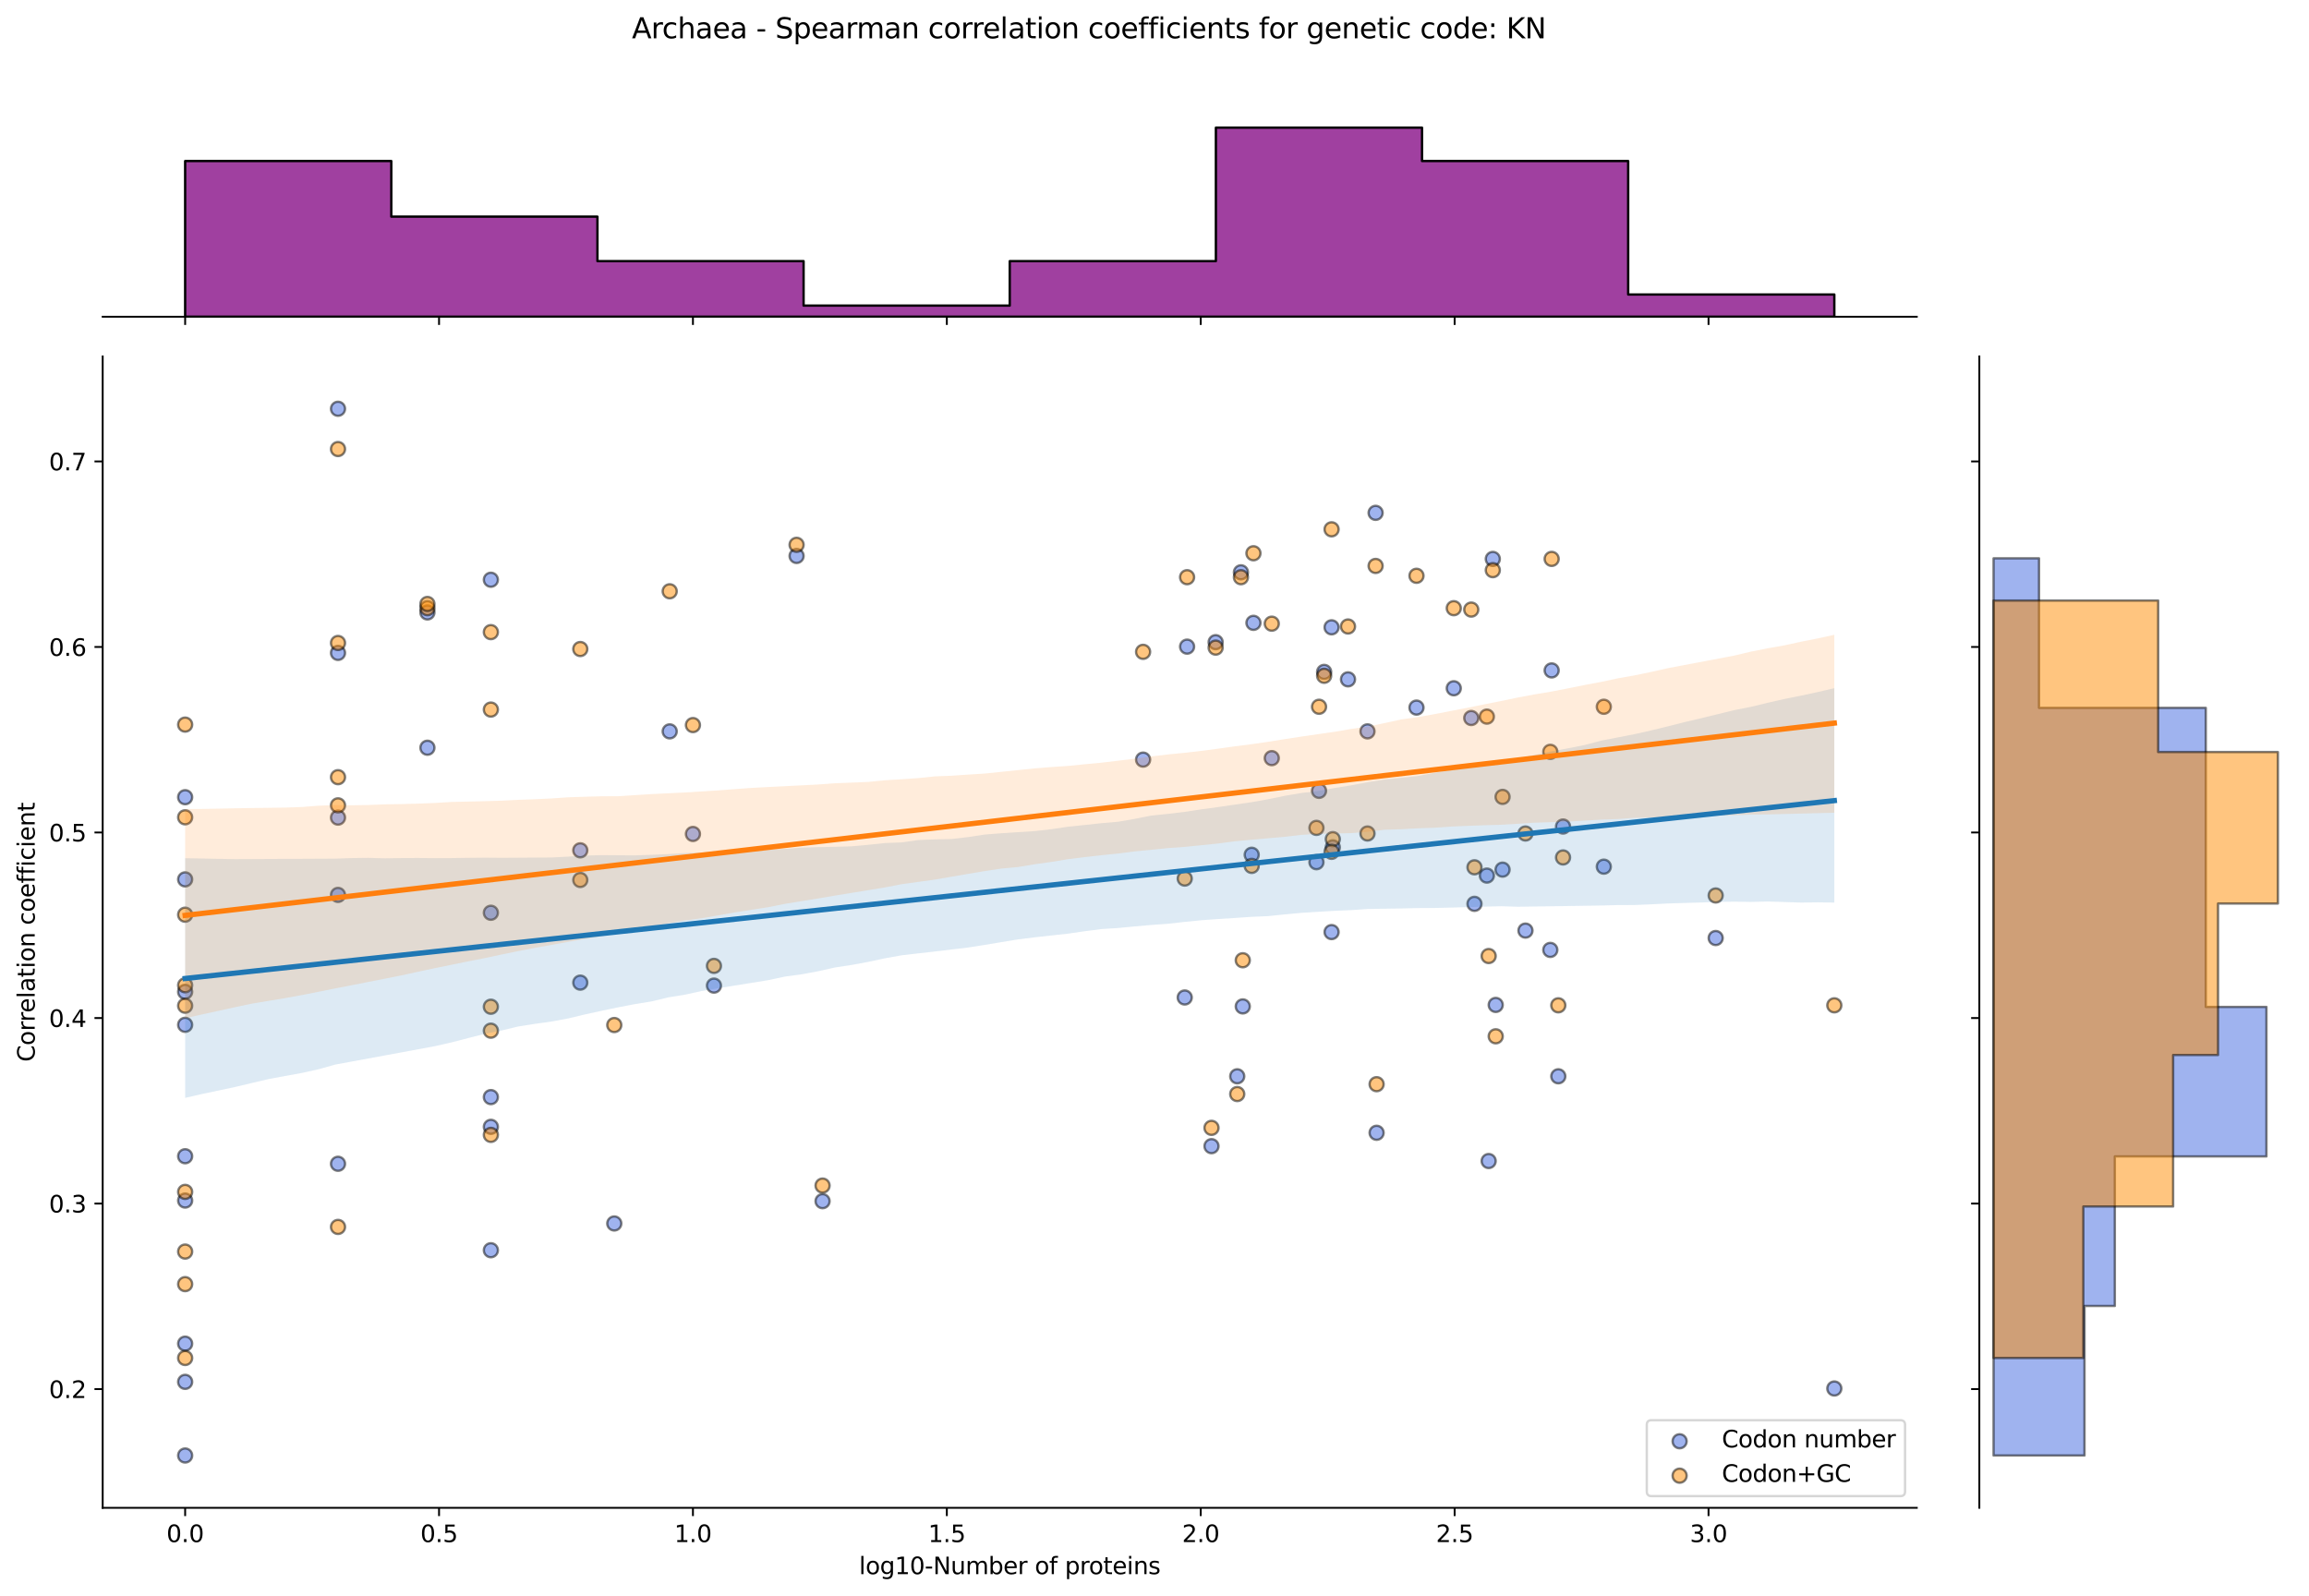 <?xml version="1.0" encoding="utf-8" standalone="no"?>
<!DOCTYPE svg PUBLIC "-//W3C//DTD SVG 1.1//EN"
  "http://www.w3.org/Graphics/SVG/1.1/DTD/svg11.dtd">
<svg xmlns:xlink="http://www.w3.org/1999/xlink" width="984.456pt" height="680.423pt" viewBox="0 0 984.456 680.423" xmlns="http://www.w3.org/2000/svg" version="1.1">
 <defs>
  <style type="text/css">*{stroke-linejoin: round; stroke-linecap: butt}</style>
 </defs>
 <g id="figure_1">
  <g id="patch_1">
   <path d="M 0 680.423 
L 984.456 680.423 
L 984.456 0 
L 0 0 
z
" style="fill: #ffffff"/>
  </g>
  <g id="axes_1">
   <g id="patch_2">
    <path d="M 43.781 642.867 
L 817.232 642.867 
L 817.232 151.966 
L 43.781 151.966 
z
" style="fill: #ffffff"/>
   </g>
   <g id="PathCollection_1">
    <defs>
     <path id="m16b5f2ff14" d="M 0 3 
C 0.796 3 1.559 2.684 2.121 2.121 
C 2.684 1.559 3 0.796 3 0 
C 3 -0.796 2.684 -1.559 2.121 -2.121 
C 1.559 -2.684 0.796 -3 0 -3 
C -0.796 -3 -1.559 -2.684 -2.121 -2.121 
C -2.684 -1.559 -3 -0.796 -3 0 
C -3 0.796 -2.684 1.559 -2.121 2.121 
C -1.559 2.684 -0.796 3 0 3 
z
" style="stroke: #000000; stroke-opacity: 0.5"/>
    </defs>
    <g clip-path="url(#pa32254e5dd)">
     <use xlink:href="#m16b5f2ff14" x="527.503" y="458.876" style="fill: #4169e1; fill-opacity: 0.5; stroke: #000000; stroke-opacity: 0.5"/>
     <use xlink:href="#m16b5f2ff14" x="619.825" y="293.442" style="fill: #4169e1; fill-opacity: 0.5; stroke: #000000; stroke-opacity: 0.5"/>
     <use xlink:href="#m16b5f2ff14" x="487.366" y="323.867" style="fill: #4169e1; fill-opacity: 0.5; stroke: #000000; stroke-opacity: 0.5"/>
     <use xlink:href="#m16b5f2ff14" x="505.117" y="425.282" style="fill: #4169e1; fill-opacity: 0.5; stroke: #000000; stroke-opacity: 0.5"/>
     <use xlink:href="#m16b5f2ff14" x="603.928" y="301.682" style="fill: #4169e1; fill-opacity: 0.5; stroke: #000000; stroke-opacity: 0.5"/>
     <use xlink:href="#m16b5f2ff14" x="247.409" y="418.944" style="fill: #4169e1; fill-opacity: 0.5; stroke: #000000; stroke-opacity: 0.5"/>
     <use xlink:href="#m16b5f2ff14" x="660.984" y="404.999" style="fill: #4169e1; fill-opacity: 0.5; stroke: #000000; stroke-opacity: 0.5"/>
     <use xlink:href="#m16b5f2ff14" x="561.278" y="367.602" style="fill: #4169e1; fill-opacity: 0.5; stroke: #000000; stroke-opacity: 0.5"/>
     <use xlink:href="#m16b5f2ff14" x="209.285" y="247.172" style="fill: #4169e1; fill-opacity: 0.5; stroke: #000000; stroke-opacity: 0.5"/>
     <use xlink:href="#m16b5f2ff14" x="78.938" y="620.553" style="fill: #4169e1; fill-opacity: 0.5; stroke: #000000; stroke-opacity: 0.5"/>
     <use xlink:href="#m16b5f2ff14" x="144.111" y="496.177" style="fill: #4169e1; fill-opacity: 0.5; stroke: #000000; stroke-opacity: 0.5"/>
     <use xlink:href="#m16b5f2ff14" x="661.561" y="285.836" style="fill: #4169e1; fill-opacity: 0.5; stroke: #000000; stroke-opacity: 0.5"/>
     <use xlink:href="#m16b5f2ff14" x="78.938" y="422.865" style="fill: #4169e1; fill-opacity: 0.5; stroke: #000000; stroke-opacity: 0.5"/>
     <use xlink:href="#m16b5f2ff14" x="516.528" y="488.667" style="fill: #4169e1; fill-opacity: 0.5; stroke: #000000; stroke-opacity: 0.5"/>
     <use xlink:href="#m16b5f2ff14" x="261.903" y="521.627" style="fill: #4169e1; fill-opacity: 0.5; stroke: #000000; stroke-opacity: 0.5"/>
     <use xlink:href="#m16b5f2ff14" x="529.083" y="244.002" style="fill: #4169e1; fill-opacity: 0.5; stroke: #000000; stroke-opacity: 0.5"/>
     <use xlink:href="#m16b5f2ff14" x="529.864" y="429.085" style="fill: #4169e1; fill-opacity: 0.5; stroke: #000000; stroke-opacity: 0.5"/>
     <use xlink:href="#m16b5f2ff14" x="583.035" y="311.824" style="fill: #4169e1; fill-opacity: 0.5; stroke: #000000; stroke-opacity: 0.5"/>
     <use xlink:href="#m16b5f2ff14" x="285.533" y="311.824" style="fill: #4169e1; fill-opacity: 0.5; stroke: #000000; stroke-opacity: 0.5"/>
     <use xlink:href="#m16b5f2ff14" x="782.075" y="591.983" style="fill: #4169e1; fill-opacity: 0.5; stroke: #000000; stroke-opacity: 0.5"/>
     <use xlink:href="#m16b5f2ff14" x="182.235" y="261.116" style="fill: #4169e1; fill-opacity: 0.5; stroke: #000000; stroke-opacity: 0.5"/>
     <use xlink:href="#m16b5f2ff14" x="518.302" y="273.793" style="fill: #4169e1; fill-opacity: 0.5; stroke: #000000; stroke-opacity: 0.5"/>
     <use xlink:href="#m16b5f2ff14" x="533.671" y="364.433" style="fill: #4169e1; fill-opacity: 0.5; stroke: #000000; stroke-opacity: 0.5"/>
     <use xlink:href="#m16b5f2ff14" x="634.702" y="495.005" style="fill: #4169e1; fill-opacity: 0.5; stroke: #000000; stroke-opacity: 0.5"/>
     <use xlink:href="#m16b5f2ff14" x="144.111" y="174.279" style="fill: #4169e1; fill-opacity: 0.5; stroke: #000000; stroke-opacity: 0.5"/>
     <use xlink:href="#m16b5f2ff14" x="683.797" y="369.504" style="fill: #4169e1; fill-opacity: 0.5; stroke: #000000; stroke-opacity: 0.5"/>
     <use xlink:href="#m16b5f2ff14" x="640.627" y="370.771" style="fill: #4169e1; fill-opacity: 0.5; stroke: #000000; stroke-opacity: 0.5"/>
     <use xlink:href="#m16b5f2ff14" x="78.938" y="339.884" style="fill: #4169e1; fill-opacity: 0.5; stroke: #000000; stroke-opacity: 0.5"/>
     <use xlink:href="#m16b5f2ff14" x="144.111" y="381.547" style="fill: #4169e1; fill-opacity: 0.5; stroke: #000000; stroke-opacity: 0.5"/>
     <use xlink:href="#m16b5f2ff14" x="506.123" y="275.695" style="fill: #4169e1; fill-opacity: 0.5; stroke: #000000; stroke-opacity: 0.5"/>
     <use xlink:href="#m16b5f2ff14" x="78.938" y="374.926" style="fill: #4169e1; fill-opacity: 0.5; stroke: #000000; stroke-opacity: 0.5"/>
     <use xlink:href="#m16b5f2ff14" x="247.409" y="362.531" style="fill: #4169e1; fill-opacity: 0.5; stroke: #000000; stroke-opacity: 0.5"/>
     <use xlink:href="#m16b5f2ff14" x="562.384" y="337.178" style="fill: #4169e1; fill-opacity: 0.5; stroke: #000000; stroke-opacity: 0.5"/>
     <use xlink:href="#m16b5f2ff14" x="664.39" y="458.876" style="fill: #4169e1; fill-opacity: 0.5; stroke: #000000; stroke-opacity: 0.5"/>
     <use xlink:href="#m16b5f2ff14" x="568.246" y="361.264" style="fill: #4169e1; fill-opacity: 0.5; stroke: #000000; stroke-opacity: 0.5"/>
     <use xlink:href="#m16b5f2ff14" x="666.412" y="352.39" style="fill: #4169e1; fill-opacity: 0.5; stroke: #000000; stroke-opacity: 0.5"/>
     <use xlink:href="#m16b5f2ff14" x="209.285" y="467.75" style="fill: #4169e1; fill-opacity: 0.5; stroke: #000000; stroke-opacity: 0.5"/>
     <use xlink:href="#m16b5f2ff14" x="627.282" y="306.119" style="fill: #4169e1; fill-opacity: 0.5; stroke: #000000; stroke-opacity: 0.5"/>
     <use xlink:href="#m16b5f2ff14" x="567.728" y="267.455" style="fill: #4169e1; fill-opacity: 0.5; stroke: #000000; stroke-opacity: 0.5"/>
     <use xlink:href="#m16b5f2ff14" x="78.938" y="436.934" style="fill: #4169e1; fill-opacity: 0.5; stroke: #000000; stroke-opacity: 0.5"/>
     <use xlink:href="#m16b5f2ff14" x="295.439" y="355.559" style="fill: #4169e1; fill-opacity: 0.5; stroke: #000000; stroke-opacity: 0.5"/>
     <use xlink:href="#m16b5f2ff14" x="731.494" y="399.928" style="fill: #4169e1; fill-opacity: 0.5; stroke: #000000; stroke-opacity: 0.5"/>
     <use xlink:href="#m16b5f2ff14" x="636.469" y="238.298" style="fill: #4169e1; fill-opacity: 0.5; stroke: #000000; stroke-opacity: 0.5"/>
     <use xlink:href="#m16b5f2ff14" x="637.711" y="428.451" style="fill: #4169e1; fill-opacity: 0.5; stroke: #000000; stroke-opacity: 0.5"/>
     <use xlink:href="#m16b5f2ff14" x="209.285" y="389.153" style="fill: #4169e1; fill-opacity: 0.5; stroke: #000000; stroke-opacity: 0.5"/>
     <use xlink:href="#m16b5f2ff14" x="650.39" y="396.759" style="fill: #4169e1; fill-opacity: 0.5; stroke: #000000; stroke-opacity: 0.5"/>
     <use xlink:href="#m16b5f2ff14" x="144.111" y="278.369" style="fill: #4169e1; fill-opacity: 0.5; stroke: #000000; stroke-opacity: 0.5"/>
     <use xlink:href="#m16b5f2ff14" x="304.401" y="420.211" style="fill: #4169e1; fill-opacity: 0.5; stroke: #000000; stroke-opacity: 0.5"/>
     <use xlink:href="#m16b5f2ff14" x="542.225" y="323.233" style="fill: #4169e1; fill-opacity: 0.5; stroke: #000000; stroke-opacity: 0.5"/>
     <use xlink:href="#m16b5f2ff14" x="534.414" y="265.553" style="fill: #4169e1; fill-opacity: 0.5; stroke: #000000; stroke-opacity: 0.5"/>
     <use xlink:href="#m16b5f2ff14" x="574.733" y="289.639" style="fill: #4169e1; fill-opacity: 0.5; stroke: #000000; stroke-opacity: 0.5"/>
     <use xlink:href="#m16b5f2ff14" x="633.935" y="373.307" style="fill: #4169e1; fill-opacity: 0.5; stroke: #000000; stroke-opacity: 0.5"/>
     <use xlink:href="#m16b5f2ff14" x="350.706" y="512.119" style="fill: #4169e1; fill-opacity: 0.5; stroke: #000000; stroke-opacity: 0.5"/>
     <use xlink:href="#m16b5f2ff14" x="209.285" y="533.036" style="fill: #4169e1; fill-opacity: 0.5; stroke: #000000; stroke-opacity: 0.5"/>
     <use xlink:href="#m16b5f2ff14" x="209.285" y="480.427" style="fill: #4169e1; fill-opacity: 0.5; stroke: #000000; stroke-opacity: 0.5"/>
     <use xlink:href="#m16b5f2ff14" x="144.111" y="348.587" style="fill: #4169e1; fill-opacity: 0.5; stroke: #000000; stroke-opacity: 0.5"/>
     <use xlink:href="#m16b5f2ff14" x="586.926" y="482.962" style="fill: #4169e1; fill-opacity: 0.5; stroke: #000000; stroke-opacity: 0.5"/>
     <use xlink:href="#m16b5f2ff14" x="78.938" y="492.962" style="fill: #4169e1; fill-opacity: 0.5; stroke: #000000; stroke-opacity: 0.5"/>
     <use xlink:href="#m16b5f2ff14" x="628.651" y="385.35" style="fill: #4169e1; fill-opacity: 0.5; stroke: #000000; stroke-opacity: 0.5"/>
     <use xlink:href="#m16b5f2ff14" x="339.632" y="237.03" style="fill: #4169e1; fill-opacity: 0.5; stroke: #000000; stroke-opacity: 0.5"/>
     <use xlink:href="#m16b5f2ff14" x="567.728" y="397.393" style="fill: #4169e1; fill-opacity: 0.5; stroke: #000000; stroke-opacity: 0.5"/>
     <use xlink:href="#m16b5f2ff14" x="78.938" y="511.854" style="fill: #4169e1; fill-opacity: 0.5; stroke: #000000; stroke-opacity: 0.5"/>
     <use xlink:href="#m16b5f2ff14" x="182.235" y="318.796" style="fill: #4169e1; fill-opacity: 0.5; stroke: #000000; stroke-opacity: 0.5"/>
     <use xlink:href="#m16b5f2ff14" x="564.559" y="286.47" style="fill: #4169e1; fill-opacity: 0.5; stroke: #000000; stroke-opacity: 0.5"/>
     <use xlink:href="#m16b5f2ff14" x="586.502" y="218.649" style="fill: #4169e1; fill-opacity: 0.5; stroke: #000000; stroke-opacity: 0.5"/>
     <use xlink:href="#m16b5f2ff14" x="78.938" y="589.157" style="fill: #4169e1; fill-opacity: 0.5; stroke: #000000; stroke-opacity: 0.5"/>
     <use xlink:href="#m16b5f2ff14" x="78.938" y="572.866" style="fill: #4169e1; fill-opacity: 0.5; stroke: #000000; stroke-opacity: 0.5"/>
    </g>
   </g>
   <g id="PathCollection_2">
    <defs>
     <path id="mecd8111f8e" d="M 0 3 
C 0.796 3 1.559 2.684 2.121 2.121 
C 2.684 1.559 3 0.796 3 0 
C 3 -0.796 2.684 -1.559 2.121 -2.121 
C 1.559 -2.684 0.796 -3 0 -3 
C -0.796 -3 -1.559 -2.684 -2.121 -2.121 
C -2.684 -1.559 -3 -0.796 -3 0 
C -3 0.796 -2.684 1.559 -2.121 2.121 
C -1.559 2.684 -0.796 3 0 3 
z
" style="stroke: #000000; stroke-opacity: 0.5"/>
    </defs>
    <g clip-path="url(#pa32254e5dd)">
     <use xlink:href="#mecd8111f8e" x="527.503" y="466.445" style="fill: #ff8c00; fill-opacity: 0.5; stroke: #000000; stroke-opacity: 0.5"/>
     <use xlink:href="#mecd8111f8e" x="619.825" y="259.3" style="fill: #ff8c00; fill-opacity: 0.5; stroke: #000000; stroke-opacity: 0.5"/>
     <use xlink:href="#mecd8111f8e" x="487.366" y="277.913" style="fill: #ff8c00; fill-opacity: 0.5; stroke: #000000; stroke-opacity: 0.5"/>
     <use xlink:href="#mecd8111f8e" x="505.117" y="374.581" style="fill: #ff8c00; fill-opacity: 0.5; stroke: #000000; stroke-opacity: 0.5"/>
     <use xlink:href="#mecd8111f8e" x="603.928" y="245.49" style="fill: #ff8c00; fill-opacity: 0.5; stroke: #000000; stroke-opacity: 0.5"/>
     <use xlink:href="#mecd8111f8e" x="247.409" y="375.181" style="fill: #ff8c00; fill-opacity: 0.5; stroke: #000000; stroke-opacity: 0.5"/>
     <use xlink:href="#mecd8111f8e" x="660.984" y="320.543" style="fill: #ff8c00; fill-opacity: 0.5; stroke: #000000; stroke-opacity: 0.5"/>
     <use xlink:href="#mecd8111f8e" x="561.278" y="352.966" style="fill: #ff8c00; fill-opacity: 0.5; stroke: #000000; stroke-opacity: 0.5"/>
     <use xlink:href="#mecd8111f8e" x="209.285" y="269.507" style="fill: #ff8c00; fill-opacity: 0.5; stroke: #000000; stroke-opacity: 0.5"/>
     <use xlink:href="#mecd8111f8e" x="78.938" y="533.613" style="fill: #ff8c00; fill-opacity: 0.5; stroke: #000000; stroke-opacity: 0.5"/>
     <use xlink:href="#mecd8111f8e" x="144.111" y="523.1" style="fill: #ff8c00; fill-opacity: 0.5; stroke: #000000; stroke-opacity: 0.5"/>
     <use xlink:href="#mecd8111f8e" x="661.561" y="238.285" style="fill: #ff8c00; fill-opacity: 0.5; stroke: #000000; stroke-opacity: 0.5"/>
     <use xlink:href="#mecd8111f8e" x="78.938" y="389.982" style="fill: #ff8c00; fill-opacity: 0.5; stroke: #000000; stroke-opacity: 0.5"/>
     <use xlink:href="#mecd8111f8e" x="516.528" y="480.855" style="fill: #ff8c00; fill-opacity: 0.5; stroke: #000000; stroke-opacity: 0.5"/>
     <use xlink:href="#mecd8111f8e" x="261.903" y="437.025" style="fill: #ff8c00; fill-opacity: 0.5; stroke: #000000; stroke-opacity: 0.5"/>
     <use xlink:href="#mecd8111f8e" x="529.083" y="246.09" style="fill: #ff8c00; fill-opacity: 0.5; stroke: #000000; stroke-opacity: 0.5"/>
     <use xlink:href="#mecd8111f8e" x="529.864" y="409.405" style="fill: #ff8c00; fill-opacity: 0.5; stroke: #000000; stroke-opacity: 0.5"/>
     <use xlink:href="#mecd8111f8e" x="583.035" y="355.367" style="fill: #ff8c00; fill-opacity: 0.5; stroke: #000000; stroke-opacity: 0.5"/>
     <use xlink:href="#mecd8111f8e" x="285.533" y="252.095" style="fill: #ff8c00; fill-opacity: 0.5; stroke: #000000; stroke-opacity: 0.5"/>
     <use xlink:href="#mecd8111f8e" x="782.075" y="428.619" style="fill: #ff8c00; fill-opacity: 0.5; stroke: #000000; stroke-opacity: 0.5"/>
     <use xlink:href="#mecd8111f8e" x="182.235" y="259.3" style="fill: #ff8c00; fill-opacity: 0.5; stroke: #000000; stroke-opacity: 0.5"/>
     <use xlink:href="#mecd8111f8e" x="518.302" y="276.112" style="fill: #ff8c00; fill-opacity: 0.5; stroke: #000000; stroke-opacity: 0.5"/>
     <use xlink:href="#mecd8111f8e" x="533.671" y="369.177" style="fill: #ff8c00; fill-opacity: 0.5; stroke: #000000; stroke-opacity: 0.5"/>
     <use xlink:href="#mecd8111f8e" x="634.702" y="407.604" style="fill: #ff8c00; fill-opacity: 0.5; stroke: #000000; stroke-opacity: 0.5"/>
     <use xlink:href="#mecd8111f8e" x="144.111" y="191.452" style="fill: #ff8c00; fill-opacity: 0.5; stroke: #000000; stroke-opacity: 0.5"/>
     <use xlink:href="#mecd8111f8e" x="683.797" y="301.329" style="fill: #ff8c00; fill-opacity: 0.5; stroke: #000000; stroke-opacity: 0.5"/>
     <use xlink:href="#mecd8111f8e" x="640.627" y="339.756" style="fill: #ff8c00; fill-opacity: 0.5; stroke: #000000; stroke-opacity: 0.5"/>
     <use xlink:href="#mecd8111f8e" x="78.938" y="308.937" style="fill: #ff8c00; fill-opacity: 0.5; stroke: #000000; stroke-opacity: 0.5"/>
     <use xlink:href="#mecd8111f8e" x="144.111" y="343.359" style="fill: #ff8c00; fill-opacity: 0.5; stroke: #000000; stroke-opacity: 0.5"/>
     <use xlink:href="#mecd8111f8e" x="506.123" y="246.09" style="fill: #ff8c00; fill-opacity: 0.5; stroke: #000000; stroke-opacity: 0.5"/>
     <use xlink:href="#mecd8111f8e" x="78.938" y="348.46" style="fill: #ff8c00; fill-opacity: 0.5; stroke: #000000; stroke-opacity: 0.5"/>
     <use xlink:href="#mecd8111f8e" x="247.409" y="276.712" style="fill: #ff8c00; fill-opacity: 0.5; stroke: #000000; stroke-opacity: 0.5"/>
     <use xlink:href="#mecd8111f8e" x="562.384" y="301.329" style="fill: #ff8c00; fill-opacity: 0.5; stroke: #000000; stroke-opacity: 0.5"/>
     <use xlink:href="#mecd8111f8e" x="664.39" y="428.619" style="fill: #ff8c00; fill-opacity: 0.5; stroke: #000000; stroke-opacity: 0.5"/>
     <use xlink:href="#mecd8111f8e" x="568.246" y="357.769" style="fill: #ff8c00; fill-opacity: 0.5; stroke: #000000; stroke-opacity: 0.5"/>
     <use xlink:href="#mecd8111f8e" x="666.412" y="365.574" style="fill: #ff8c00; fill-opacity: 0.5; stroke: #000000; stroke-opacity: 0.5"/>
     <use xlink:href="#mecd8111f8e" x="209.285" y="429.219" style="fill: #ff8c00; fill-opacity: 0.5; stroke: #000000; stroke-opacity: 0.5"/>
     <use xlink:href="#mecd8111f8e" x="627.282" y="259.9" style="fill: #ff8c00; fill-opacity: 0.5; stroke: #000000; stroke-opacity: 0.5"/>
     <use xlink:href="#mecd8111f8e" x="567.728" y="225.676" style="fill: #ff8c00; fill-opacity: 0.5; stroke: #000000; stroke-opacity: 0.5"/>
     <use xlink:href="#mecd8111f8e" x="78.938" y="420.067" style="fill: #ff8c00; fill-opacity: 0.5; stroke: #000000; stroke-opacity: 0.5"/>
     <use xlink:href="#mecd8111f8e" x="295.439" y="309.135" style="fill: #ff8c00; fill-opacity: 0.5; stroke: #000000; stroke-opacity: 0.5"/>
     <use xlink:href="#mecd8111f8e" x="731.494" y="381.786" style="fill: #ff8c00; fill-opacity: 0.5; stroke: #000000; stroke-opacity: 0.5"/>
     <use xlink:href="#mecd8111f8e" x="636.469" y="243.088" style="fill: #ff8c00; fill-opacity: 0.5; stroke: #000000; stroke-opacity: 0.5"/>
     <use xlink:href="#mecd8111f8e" x="637.711" y="441.828" style="fill: #ff8c00; fill-opacity: 0.5; stroke: #000000; stroke-opacity: 0.5"/>
     <use xlink:href="#mecd8111f8e" x="209.285" y="302.53" style="fill: #ff8c00; fill-opacity: 0.5; stroke: #000000; stroke-opacity: 0.5"/>
     <use xlink:href="#mecd8111f8e" x="650.39" y="355.367" style="fill: #ff8c00; fill-opacity: 0.5; stroke: #000000; stroke-opacity: 0.5"/>
     <use xlink:href="#mecd8111f8e" x="144.111" y="274.131" style="fill: #ff8c00; fill-opacity: 0.5; stroke: #000000; stroke-opacity: 0.5"/>
     <use xlink:href="#mecd8111f8e" x="304.401" y="411.807" style="fill: #ff8c00; fill-opacity: 0.5; stroke: #000000; stroke-opacity: 0.5"/>
     <use xlink:href="#mecd8111f8e" x="542.225" y="265.904" style="fill: #ff8c00; fill-opacity: 0.5; stroke: #000000; stroke-opacity: 0.5"/>
     <use xlink:href="#mecd8111f8e" x="534.414" y="235.883" style="fill: #ff8c00; fill-opacity: 0.5; stroke: #000000; stroke-opacity: 0.5"/>
     <use xlink:href="#mecd8111f8e" x="574.733" y="267.105" style="fill: #ff8c00; fill-opacity: 0.5; stroke: #000000; stroke-opacity: 0.5"/>
     <use xlink:href="#mecd8111f8e" x="633.935" y="305.532" style="fill: #ff8c00; fill-opacity: 0.5; stroke: #000000; stroke-opacity: 0.5"/>
     <use xlink:href="#mecd8111f8e" x="350.706" y="505.473" style="fill: #ff8c00; fill-opacity: 0.5; stroke: #000000; stroke-opacity: 0.5"/>
     <use xlink:href="#mecd8111f8e" x="209.285" y="483.857" style="fill: #ff8c00; fill-opacity: 0.5; stroke: #000000; stroke-opacity: 0.5"/>
     <use xlink:href="#mecd8111f8e" x="209.285" y="439.426" style="fill: #ff8c00; fill-opacity: 0.5; stroke: #000000; stroke-opacity: 0.5"/>
     <use xlink:href="#mecd8111f8e" x="144.111" y="331.35" style="fill: #ff8c00; fill-opacity: 0.5; stroke: #000000; stroke-opacity: 0.5"/>
     <use xlink:href="#mecd8111f8e" x="586.926" y="462.242" style="fill: #ff8c00; fill-opacity: 0.5; stroke: #000000; stroke-opacity: 0.5"/>
     <use xlink:href="#mecd8111f8e" x="78.938" y="547.491" style="fill: #ff8c00; fill-opacity: 0.5; stroke: #000000; stroke-opacity: 0.5"/>
     <use xlink:href="#mecd8111f8e" x="628.651" y="369.777" style="fill: #ff8c00; fill-opacity: 0.5; stroke: #000000; stroke-opacity: 0.5"/>
     <use xlink:href="#mecd8111f8e" x="339.632" y="232.281" style="fill: #ff8c00; fill-opacity: 0.5; stroke: #000000; stroke-opacity: 0.5"/>
     <use xlink:href="#mecd8111f8e" x="567.728" y="363.173" style="fill: #ff8c00; fill-opacity: 0.5; stroke: #000000; stroke-opacity: 0.5"/>
     <use xlink:href="#mecd8111f8e" x="78.938" y="508.163" style="fill: #ff8c00; fill-opacity: 0.5; stroke: #000000; stroke-opacity: 0.5"/>
     <use xlink:href="#mecd8111f8e" x="182.235" y="257.498" style="fill: #ff8c00; fill-opacity: 0.5; stroke: #000000; stroke-opacity: 0.5"/>
     <use xlink:href="#mecd8111f8e" x="564.559" y="288.12" style="fill: #ff8c00; fill-opacity: 0.5; stroke: #000000; stroke-opacity: 0.5"/>
     <use xlink:href="#mecd8111f8e" x="586.502" y="241.287" style="fill: #ff8c00; fill-opacity: 0.5; stroke: #000000; stroke-opacity: 0.5"/>
     <use xlink:href="#mecd8111f8e" x="78.938" y="578.979" style="fill: #ff8c00; fill-opacity: 0.5; stroke: #000000; stroke-opacity: 0.5"/>
     <use xlink:href="#mecd8111f8e" x="78.938" y="428.787" style="fill: #ff8c00; fill-opacity: 0.5; stroke: #000000; stroke-opacity: 0.5"/>
    </g>
   </g>
   <g id="PolyCollection_1">
    <path d="M 78.938 365.907 
L 78.938 468.083 
L 86.04 466.448 
L 93.143 464.949 
L 100.245 463.438 
L 107.348 461.747 
L 114.45 460.074 
L 121.552 458.749 
L 128.655 457.467 
L 135.757 455.89 
L 142.86 453.895 
L 149.962 452.587 
L 157.064 451.28 
L 164.167 449.973 
L 171.269 448.661 
L 178.372 447.343 
L 185.474 446.025 
L 192.576 444.405 
L 199.679 442.563 
L 206.781 440.763 
L 213.884 439.333 
L 220.986 437.632 
L 228.088 436.516 
L 235.191 435.524 
L 242.293 434.205 
L 249.396 432.503 
L 256.498 430.949 
L 263.6 429.467 
L 270.703 428.101 
L 277.805 426.949 
L 284.908 425.237 
L 292.01 424.088 
L 299.112 422.527 
L 306.215 421.329 
L 313.317 420.188 
L 320.419 419.04 
L 327.522 417.893 
L 334.624 416.367 
L 341.727 415.405 
L 348.829 414.092 
L 355.931 412.498 
L 363.034 411.418 
L 370.136 410.104 
L 377.239 408.584 
L 384.341 407.307 
L 391.443 406.475 
L 398.546 405.678 
L 405.648 404.815 
L 412.751 403.984 
L 419.853 402.862 
L 426.955 401.673 
L 434.058 400.506 
L 441.16 399.624 
L 448.263 398.837 
L 455.365 398.067 
L 462.467 397.026 
L 469.57 396.11 
L 476.672 395.662 
L 483.775 394.979 
L 490.877 394.359 
L 497.979 393.845 
L 505.082 393.052 
L 512.184 392.344 
L 519.287 391.833 
L 526.389 391.384 
L 533.491 390.897 
L 540.594 390.597 
L 547.696 389.859 
L 554.799 389.196 
L 561.901 388.753 
L 569.003 388.328 
L 576.106 388.034 
L 583.208 387.542 
L 590.31 387.433 
L 597.413 387.325 
L 604.515 387.158 
L 611.618 387.115 
L 618.72 386.947 
L 625.822 386.752 
L 632.925 386.557 
L 640.027 386.363 
L 647.13 386.594 
L 654.232 386.487 
L 661.334 386.388 
L 668.437 386.283 
L 675.539 386.175 
L 682.642 386.067 
L 689.744 385.88 
L 696.846 385.859 
L 703.949 385.556 
L 711.051 385.2 
L 718.154 384.976 
L 725.256 384.782 
L 732.358 384.53 
L 739.461 384.426 
L 746.563 384.536 
L 753.666 384.354 
L 760.768 384.576 
L 767.87 384.81 
L 774.973 384.707 
L 782.075 384.81 
L 782.075 293.397 
L 782.075 293.397 
L 774.973 295.062 
L 767.87 296.596 
L 760.768 298.008 
L 753.666 299.632 
L 746.563 301.358 
L 739.461 302.754 
L 732.358 304.484 
L 725.256 306.223 
L 718.154 307.887 
L 711.051 309.693 
L 703.949 311.424 
L 696.846 313.025 
L 689.744 314.399 
L 682.642 315.78 
L 675.539 317.663 
L 668.437 319.059 
L 661.334 320.356 
L 654.232 321.869 
L 647.13 323.339 
L 640.027 325.056 
L 632.925 326.136 
L 625.822 326.863 
L 618.72 328.102 
L 611.618 329.477 
L 604.515 330.849 
L 597.413 331.601 
L 590.31 332.348 
L 583.208 333.485 
L 576.106 334.814 
L 569.003 335.974 
L 561.901 337.242 
L 554.799 338.102 
L 547.696 339.312 
L 540.594 340.772 
L 533.491 342.025 
L 526.389 343.065 
L 519.287 344.1 
L 512.184 345.061 
L 505.082 346.136 
L 497.979 346.988 
L 490.877 347.717 
L 483.775 349.127 
L 476.672 350.354 
L 469.57 350.965 
L 462.467 351.74 
L 455.365 352.468 
L 448.263 353.529 
L 441.16 354.332 
L 434.058 354.786 
L 426.955 355.251 
L 419.853 355.812 
L 412.751 356.891 
L 405.648 357.71 
L 398.546 357.872 
L 391.443 358.15 
L 384.341 359.154 
L 377.239 359.435 
L 370.136 360.189 
L 363.034 360.828 
L 355.931 361.048 
L 348.829 361.164 
L 341.727 361.391 
L 334.624 361.926 
L 327.522 362.156 
L 320.419 362.49 
L 313.317 362.676 
L 306.215 363.045 
L 299.112 363.476 
L 292.01 363.697 
L 284.908 364.125 
L 277.805 364.445 
L 270.703 364.678 
L 263.6 364.639 
L 256.498 364.583 
L 249.396 364.776 
L 242.293 365.214 
L 235.191 365.588 
L 228.088 365.632 
L 220.986 365.68 
L 213.884 365.723 
L 206.781 365.667 
L 199.679 365.737 
L 192.576 365.837 
L 185.474 365.868 
L 178.372 365.804 
L 171.269 365.832 
L 164.167 365.947 
L 157.064 365.751 
L 149.962 365.841 
L 142.86 366.084 
L 135.757 366.119 
L 128.655 366.153 
L 121.552 366.188 
L 114.45 366.223 
L 107.348 366.258 
L 100.245 366.292 
L 93.143 366.168 
L 86.04 366.022 
L 78.938 365.907 
z
" clip-path="url(#pa32254e5dd)" style="fill: #1f77b4; fill-opacity: 0.15"/>
   </g>
   <g id="PolyCollection_2">
    <path d="M 78.938 344.914 
L 78.938 434.094 
L 86.04 432.531 
L 93.143 430.97 
L 100.245 429.408 
L 107.348 427.907 
L 114.45 426.727 
L 121.552 425.546 
L 128.655 424.254 
L 135.757 422.848 
L 142.86 421.434 
L 149.962 420.043 
L 157.064 418.643 
L 164.167 417.239 
L 171.269 415.836 
L 178.372 414.268 
L 185.474 412.761 
L 192.576 411.309 
L 199.679 409.858 
L 206.781 408.46 
L 213.884 406.954 
L 220.986 405.489 
L 228.088 404.105 
L 235.191 402.842 
L 242.293 401.547 
L 249.396 400.323 
L 256.498 399.141 
L 263.6 397.807 
L 270.703 396.376 
L 277.805 394.922 
L 284.908 393.685 
L 292.01 392.446 
L 299.112 391.509 
L 306.215 390.255 
L 313.317 389 
L 320.419 387.888 
L 327.522 386.773 
L 334.624 385.37 
L 341.727 384.199 
L 348.829 383.066 
L 355.931 381.842 
L 363.034 380.695 
L 370.136 379.53 
L 377.239 378.357 
L 384.341 376.987 
L 391.443 376.004 
L 398.546 375.026 
L 405.648 373.793 
L 412.751 372.575 
L 419.853 371.384 
L 426.955 370.31 
L 434.058 369.654 
L 441.16 368.472 
L 448.263 367.484 
L 455.365 366.305 
L 462.467 365.426 
L 469.57 364.621 
L 476.672 363.91 
L 483.775 362.99 
L 490.877 362.312 
L 497.979 361.583 
L 505.082 361.073 
L 512.184 360.357 
L 519.287 359.641 
L 526.389 358.695 
L 533.491 358.039 
L 540.594 357.401 
L 547.696 356.767 
L 554.799 355.956 
L 561.901 355.515 
L 569.003 355.359 
L 576.106 355.2 
L 583.208 354.619 
L 590.31 353.764 
L 597.413 353.551 
L 604.515 353.144 
L 611.618 352.91 
L 618.72 352.4 
L 625.822 352.104 
L 632.925 351.841 
L 640.027 351.634 
L 647.13 351.226 
L 654.232 350.752 
L 661.334 350.533 
L 668.437 350.294 
L 675.539 349.863 
L 682.642 349.464 
L 689.744 349.199 
L 696.846 348.686 
L 703.949 348.504 
L 711.051 348.37 
L 718.154 348.144 
L 725.256 347.958 
L 732.358 347.769 
L 739.461 347.589 
L 746.563 347.293 
L 753.666 347.225 
L 760.768 347.05 
L 767.87 346.871 
L 774.973 346.692 
L 782.075 346.512 
L 782.075 270.649 
L 782.075 270.649 
L 774.973 272.193 
L 767.87 273.599 
L 760.768 275.144 
L 753.666 276.404 
L 746.563 277.812 
L 739.461 279.503 
L 732.358 280.849 
L 725.256 282.195 
L 718.154 283.541 
L 711.051 284.894 
L 703.949 286.485 
L 696.846 287.961 
L 689.744 289.218 
L 682.642 290.73 
L 675.539 292.066 
L 668.437 293.498 
L 661.334 294.882 
L 654.232 296.066 
L 647.13 297.393 
L 640.027 298.868 
L 632.925 300.277 
L 625.822 301.734 
L 618.72 303.086 
L 611.618 304.474 
L 604.515 305.732 
L 597.413 306.737 
L 590.31 308.294 
L 583.208 309.735 
L 576.106 310.783 
L 569.003 311.997 
L 561.901 313.017 
L 554.799 314.049 
L 547.696 315.135 
L 540.594 316.284 
L 533.491 317.307 
L 526.389 318.21 
L 519.287 319.202 
L 512.184 320.136 
L 505.082 320.961 
L 497.979 321.654 
L 490.877 322.496 
L 483.775 323.47 
L 476.672 324.326 
L 469.57 325.178 
L 462.467 325.842 
L 455.365 326.548 
L 448.263 327.025 
L 441.16 327.602 
L 434.058 328.333 
L 426.955 329.068 
L 419.853 329.8 
L 412.751 330.251 
L 405.648 330.733 
L 398.546 331.007 
L 391.443 331.746 
L 384.341 332.248 
L 377.239 332.669 
L 370.136 333.375 
L 363.034 333.655 
L 355.931 333.935 
L 348.829 334.468 
L 341.727 334.834 
L 334.624 335.195 
L 327.522 335.552 
L 320.419 335.922 
L 313.317 336.447 
L 306.215 336.992 
L 299.112 337.43 
L 292.01 337.868 
L 284.908 338.214 
L 277.805 338.561 
L 270.703 339.007 
L 263.6 339.461 
L 256.498 339.489 
L 249.396 339.69 
L 242.293 339.923 
L 235.191 340.419 
L 228.088 340.757 
L 220.986 341.01 
L 213.884 341.372 
L 206.781 341.583 
L 199.679 341.752 
L 192.576 341.907 
L 185.474 342.34 
L 178.372 342.628 
L 171.269 342.814 
L 164.167 342.927 
L 157.064 343.211 
L 149.962 343.334 
L 142.86 343.24 
L 135.757 343.511 
L 128.655 344.071 
L 121.552 344.316 
L 114.45 344.411 
L 107.348 344.51 
L 100.245 344.613 
L 93.143 344.769 
L 86.04 344.89 
L 78.938 344.914 
z
" clip-path="url(#pa32254e5dd)" style="fill: #ff7f0e; fill-opacity: 0.15"/>
   </g>
   <g id="matplotlib.axis_1">
    <g id="xtick_1">
     <g id="line2d_1">
      <defs>
       <path id="m0700cafb12" d="M 0 0 
L 0 3.5 
" style="stroke: #000000; stroke-width: 0.8"/>
      </defs>
      <g>
       <use xlink:href="#m0700cafb12" x="78.938" y="642.867" style="stroke: #000000; stroke-width: 0.8"/>
      </g>
     </g>
     <g id="text_1">
      <!-- 0.0 -->
      <g transform="translate(70.987 657.465) scale(0.1 -0.1)">
       <defs>
        <path id="DejaVuSans-30" d="M 2034 4250 
Q 1547 4250 1301 3770 
Q 1056 3291 1056 2328 
Q 1056 1369 1301 889 
Q 1547 409 2034 409 
Q 2525 409 2770 889 
Q 3016 1369 3016 2328 
Q 3016 3291 2770 3770 
Q 2525 4250 2034 4250 
z
M 2034 4750 
Q 2819 4750 3233 4129 
Q 3647 3509 3647 2328 
Q 3647 1150 3233 529 
Q 2819 -91 2034 -91 
Q 1250 -91 836 529 
Q 422 1150 422 2328 
Q 422 3509 836 4129 
Q 1250 4750 2034 4750 
z
" transform="scale(0.016)"/>
        <path id="DejaVuSans-2e" d="M 684 794 
L 1344 794 
L 1344 0 
L 684 0 
L 684 794 
z
" transform="scale(0.016)"/>
       </defs>
       <use xlink:href="#DejaVuSans-30"/>
       <use xlink:href="#DejaVuSans-2e" x="63.623"/>
       <use xlink:href="#DejaVuSans-30" x="95.41"/>
      </g>
     </g>
    </g>
    <g id="xtick_2">
     <g id="line2d_2">
      <g>
       <use xlink:href="#m0700cafb12" x="187.189" y="642.867" style="stroke: #000000; stroke-width: 0.8"/>
      </g>
     </g>
     <g id="text_2">
      <!-- 0.5 -->
      <g transform="translate(179.237 657.465) scale(0.1 -0.1)">
       <defs>
        <path id="DejaVuSans-35" d="M 691 4666 
L 3169 4666 
L 3169 4134 
L 1269 4134 
L 1269 2991 
Q 1406 3038 1543 3061 
Q 1681 3084 1819 3084 
Q 2600 3084 3056 2656 
Q 3513 2228 3513 1497 
Q 3513 744 3044 326 
Q 2575 -91 1722 -91 
Q 1428 -91 1123 -41 
Q 819 9 494 109 
L 494 744 
Q 775 591 1075 516 
Q 1375 441 1709 441 
Q 2250 441 2565 725 
Q 2881 1009 2881 1497 
Q 2881 1984 2565 2268 
Q 2250 2553 1709 2553 
Q 1456 2553 1204 2497 
Q 953 2441 691 2322 
L 691 4666 
z
" transform="scale(0.016)"/>
       </defs>
       <use xlink:href="#DejaVuSans-30"/>
       <use xlink:href="#DejaVuSans-2e" x="63.623"/>
       <use xlink:href="#DejaVuSans-35" x="95.41"/>
      </g>
     </g>
    </g>
    <g id="xtick_3">
     <g id="line2d_3">
      <g>
       <use xlink:href="#m0700cafb12" x="295.439" y="642.867" style="stroke: #000000; stroke-width: 0.8"/>
      </g>
     </g>
     <g id="text_3">
      <!-- 1.0 -->
      <g transform="translate(287.488 657.465) scale(0.1 -0.1)">
       <defs>
        <path id="DejaVuSans-31" d="M 794 531 
L 1825 531 
L 1825 4091 
L 703 3866 
L 703 4441 
L 1819 4666 
L 2450 4666 
L 2450 531 
L 3481 531 
L 3481 0 
L 794 0 
L 794 531 
z
" transform="scale(0.016)"/>
       </defs>
       <use xlink:href="#DejaVuSans-31"/>
       <use xlink:href="#DejaVuSans-2e" x="63.623"/>
       <use xlink:href="#DejaVuSans-30" x="95.41"/>
      </g>
     </g>
    </g>
    <g id="xtick_4">
     <g id="line2d_4">
      <g>
       <use xlink:href="#m0700cafb12" x="403.69" y="642.867" style="stroke: #000000; stroke-width: 0.8"/>
      </g>
     </g>
     <g id="text_4">
      <!-- 1.5 -->
      <g transform="translate(395.738 657.465) scale(0.1 -0.1)">
       <use xlink:href="#DejaVuSans-31"/>
       <use xlink:href="#DejaVuSans-2e" x="63.623"/>
       <use xlink:href="#DejaVuSans-35" x="95.41"/>
      </g>
     </g>
    </g>
    <g id="xtick_5">
     <g id="line2d_5">
      <g>
       <use xlink:href="#m0700cafb12" x="511.941" y="642.867" style="stroke: #000000; stroke-width: 0.8"/>
      </g>
     </g>
     <g id="text_5">
      <!-- 2.0 -->
      <g transform="translate(503.989 657.465) scale(0.1 -0.1)">
       <defs>
        <path id="DejaVuSans-32" d="M 1228 531 
L 3431 531 
L 3431 0 
L 469 0 
L 469 531 
Q 828 903 1448 1529 
Q 2069 2156 2228 2338 
Q 2531 2678 2651 2914 
Q 2772 3150 2772 3378 
Q 2772 3750 2511 3984 
Q 2250 4219 1831 4219 
Q 1534 4219 1204 4116 
Q 875 4013 500 3803 
L 500 4441 
Q 881 4594 1212 4672 
Q 1544 4750 1819 4750 
Q 2544 4750 2975 4387 
Q 3406 4025 3406 3419 
Q 3406 3131 3298 2873 
Q 3191 2616 2906 2266 
Q 2828 2175 2409 1742 
Q 1991 1309 1228 531 
z
" transform="scale(0.016)"/>
       </defs>
       <use xlink:href="#DejaVuSans-32"/>
       <use xlink:href="#DejaVuSans-2e" x="63.623"/>
       <use xlink:href="#DejaVuSans-30" x="95.41"/>
      </g>
     </g>
    </g>
    <g id="xtick_6">
     <g id="line2d_6">
      <g>
       <use xlink:href="#m0700cafb12" x="620.191" y="642.867" style="stroke: #000000; stroke-width: 0.8"/>
      </g>
     </g>
     <g id="text_6">
      <!-- 2.5 -->
      <g transform="translate(612.24 657.465) scale(0.1 -0.1)">
       <use xlink:href="#DejaVuSans-32"/>
       <use xlink:href="#DejaVuSans-2e" x="63.623"/>
       <use xlink:href="#DejaVuSans-35" x="95.41"/>
      </g>
     </g>
    </g>
    <g id="xtick_7">
     <g id="line2d_7">
      <g>
       <use xlink:href="#m0700cafb12" x="728.442" y="642.867" style="stroke: #000000; stroke-width: 0.8"/>
      </g>
     </g>
     <g id="text_7">
      <!-- 3.0 -->
      <g transform="translate(720.49 657.465) scale(0.1 -0.1)">
       <defs>
        <path id="DejaVuSans-33" d="M 2597 2516 
Q 3050 2419 3304 2112 
Q 3559 1806 3559 1356 
Q 3559 666 3084 287 
Q 2609 -91 1734 -91 
Q 1441 -91 1130 -33 
Q 819 25 488 141 
L 488 750 
Q 750 597 1062 519 
Q 1375 441 1716 441 
Q 2309 441 2620 675 
Q 2931 909 2931 1356 
Q 2931 1769 2642 2001 
Q 2353 2234 1838 2234 
L 1294 2234 
L 1294 2753 
L 1863 2753 
Q 2328 2753 2575 2939 
Q 2822 3125 2822 3475 
Q 2822 3834 2567 4026 
Q 2313 4219 1838 4219 
Q 1578 4219 1281 4162 
Q 984 4106 628 3988 
L 628 4550 
Q 988 4650 1302 4700 
Q 1616 4750 1894 4750 
Q 2613 4750 3031 4423 
Q 3450 4097 3450 3541 
Q 3450 3153 3228 2886 
Q 3006 2619 2597 2516 
z
" transform="scale(0.016)"/>
       </defs>
       <use xlink:href="#DejaVuSans-33"/>
       <use xlink:href="#DejaVuSans-2e" x="63.623"/>
       <use xlink:href="#DejaVuSans-30" x="95.41"/>
      </g>
     </g>
    </g>
    <g id="text_8">
     <!-- log10-Number of proteins -->
     <g transform="translate(366.258 671.143) scale(0.1 -0.1)">
      <defs>
       <path id="DejaVuSans-6c" d="M 603 4863 
L 1178 4863 
L 1178 0 
L 603 0 
L 603 4863 
z
" transform="scale(0.016)"/>
       <path id="DejaVuSans-6f" d="M 1959 3097 
Q 1497 3097 1228 2736 
Q 959 2375 959 1747 
Q 959 1119 1226 758 
Q 1494 397 1959 397 
Q 2419 397 2687 759 
Q 2956 1122 2956 1747 
Q 2956 2369 2687 2733 
Q 2419 3097 1959 3097 
z
M 1959 3584 
Q 2709 3584 3137 3096 
Q 3566 2609 3566 1747 
Q 3566 888 3137 398 
Q 2709 -91 1959 -91 
Q 1206 -91 779 398 
Q 353 888 353 1747 
Q 353 2609 779 3096 
Q 1206 3584 1959 3584 
z
" transform="scale(0.016)"/>
       <path id="DejaVuSans-67" d="M 2906 1791 
Q 2906 2416 2648 2759 
Q 2391 3103 1925 3103 
Q 1463 3103 1205 2759 
Q 947 2416 947 1791 
Q 947 1169 1205 825 
Q 1463 481 1925 481 
Q 2391 481 2648 825 
Q 2906 1169 2906 1791 
z
M 3481 434 
Q 3481 -459 3084 -895 
Q 2688 -1331 1869 -1331 
Q 1566 -1331 1297 -1286 
Q 1028 -1241 775 -1147 
L 775 -588 
Q 1028 -725 1275 -790 
Q 1522 -856 1778 -856 
Q 2344 -856 2625 -561 
Q 2906 -266 2906 331 
L 2906 616 
Q 2728 306 2450 153 
Q 2172 0 1784 0 
Q 1141 0 747 490 
Q 353 981 353 1791 
Q 353 2603 747 3093 
Q 1141 3584 1784 3584 
Q 2172 3584 2450 3431 
Q 2728 3278 2906 2969 
L 2906 3500 
L 3481 3500 
L 3481 434 
z
" transform="scale(0.016)"/>
       <path id="DejaVuSans-2d" d="M 313 2009 
L 1997 2009 
L 1997 1497 
L 313 1497 
L 313 2009 
z
" transform="scale(0.016)"/>
       <path id="DejaVuSans-4e" d="M 628 4666 
L 1478 4666 
L 3547 763 
L 3547 4666 
L 4159 4666 
L 4159 0 
L 3309 0 
L 1241 3903 
L 1241 0 
L 628 0 
L 628 4666 
z
" transform="scale(0.016)"/>
       <path id="DejaVuSans-75" d="M 544 1381 
L 544 3500 
L 1119 3500 
L 1119 1403 
Q 1119 906 1312 657 
Q 1506 409 1894 409 
Q 2359 409 2629 706 
Q 2900 1003 2900 1516 
L 2900 3500 
L 3475 3500 
L 3475 0 
L 2900 0 
L 2900 538 
Q 2691 219 2414 64 
Q 2138 -91 1772 -91 
Q 1169 -91 856 284 
Q 544 659 544 1381 
z
M 1991 3584 
L 1991 3584 
z
" transform="scale(0.016)"/>
       <path id="DejaVuSans-6d" d="M 3328 2828 
Q 3544 3216 3844 3400 
Q 4144 3584 4550 3584 
Q 5097 3584 5394 3201 
Q 5691 2819 5691 2113 
L 5691 0 
L 5113 0 
L 5113 2094 
Q 5113 2597 4934 2840 
Q 4756 3084 4391 3084 
Q 3944 3084 3684 2787 
Q 3425 2491 3425 1978 
L 3425 0 
L 2847 0 
L 2847 2094 
Q 2847 2600 2669 2842 
Q 2491 3084 2119 3084 
Q 1678 3084 1418 2786 
Q 1159 2488 1159 1978 
L 1159 0 
L 581 0 
L 581 3500 
L 1159 3500 
L 1159 2956 
Q 1356 3278 1631 3431 
Q 1906 3584 2284 3584 
Q 2666 3584 2933 3390 
Q 3200 3197 3328 2828 
z
" transform="scale(0.016)"/>
       <path id="DejaVuSans-62" d="M 3116 1747 
Q 3116 2381 2855 2742 
Q 2594 3103 2138 3103 
Q 1681 3103 1420 2742 
Q 1159 2381 1159 1747 
Q 1159 1113 1420 752 
Q 1681 391 2138 391 
Q 2594 391 2855 752 
Q 3116 1113 3116 1747 
z
M 1159 2969 
Q 1341 3281 1617 3432 
Q 1894 3584 2278 3584 
Q 2916 3584 3314 3078 
Q 3713 2572 3713 1747 
Q 3713 922 3314 415 
Q 2916 -91 2278 -91 
Q 1894 -91 1617 61 
Q 1341 213 1159 525 
L 1159 0 
L 581 0 
L 581 4863 
L 1159 4863 
L 1159 2969 
z
" transform="scale(0.016)"/>
       <path id="DejaVuSans-65" d="M 3597 1894 
L 3597 1613 
L 953 1613 
Q 991 1019 1311 708 
Q 1631 397 2203 397 
Q 2534 397 2845 478 
Q 3156 559 3463 722 
L 3463 178 
Q 3153 47 2828 -22 
Q 2503 -91 2169 -91 
Q 1331 -91 842 396 
Q 353 884 353 1716 
Q 353 2575 817 3079 
Q 1281 3584 2069 3584 
Q 2775 3584 3186 3129 
Q 3597 2675 3597 1894 
z
M 3022 2063 
Q 3016 2534 2758 2815 
Q 2500 3097 2075 3097 
Q 1594 3097 1305 2825 
Q 1016 2553 972 2059 
L 3022 2063 
z
" transform="scale(0.016)"/>
       <path id="DejaVuSans-72" d="M 2631 2963 
Q 2534 3019 2420 3045 
Q 2306 3072 2169 3072 
Q 1681 3072 1420 2755 
Q 1159 2438 1159 1844 
L 1159 0 
L 581 0 
L 581 3500 
L 1159 3500 
L 1159 2956 
Q 1341 3275 1631 3429 
Q 1922 3584 2338 3584 
Q 2397 3584 2469 3576 
Q 2541 3569 2628 3553 
L 2631 2963 
z
" transform="scale(0.016)"/>
       <path id="DejaVuSans-20" transform="scale(0.016)"/>
       <path id="DejaVuSans-66" d="M 2375 4863 
L 2375 4384 
L 1825 4384 
Q 1516 4384 1395 4259 
Q 1275 4134 1275 3809 
L 1275 3500 
L 2222 3500 
L 2222 3053 
L 1275 3053 
L 1275 0 
L 697 0 
L 697 3053 
L 147 3053 
L 147 3500 
L 697 3500 
L 697 3744 
Q 697 4328 969 4595 
Q 1241 4863 1831 4863 
L 2375 4863 
z
" transform="scale(0.016)"/>
       <path id="DejaVuSans-70" d="M 1159 525 
L 1159 -1331 
L 581 -1331 
L 581 3500 
L 1159 3500 
L 1159 2969 
Q 1341 3281 1617 3432 
Q 1894 3584 2278 3584 
Q 2916 3584 3314 3078 
Q 3713 2572 3713 1747 
Q 3713 922 3314 415 
Q 2916 -91 2278 -91 
Q 1894 -91 1617 61 
Q 1341 213 1159 525 
z
M 3116 1747 
Q 3116 2381 2855 2742 
Q 2594 3103 2138 3103 
Q 1681 3103 1420 2742 
Q 1159 2381 1159 1747 
Q 1159 1113 1420 752 
Q 1681 391 2138 391 
Q 2594 391 2855 752 
Q 3116 1113 3116 1747 
z
" transform="scale(0.016)"/>
       <path id="DejaVuSans-74" d="M 1172 4494 
L 1172 3500 
L 2356 3500 
L 2356 3053 
L 1172 3053 
L 1172 1153 
Q 1172 725 1289 603 
Q 1406 481 1766 481 
L 2356 481 
L 2356 0 
L 1766 0 
Q 1100 0 847 248 
Q 594 497 594 1153 
L 594 3053 
L 172 3053 
L 172 3500 
L 594 3500 
L 594 4494 
L 1172 4494 
z
" transform="scale(0.016)"/>
       <path id="DejaVuSans-69" d="M 603 3500 
L 1178 3500 
L 1178 0 
L 603 0 
L 603 3500 
z
M 603 4863 
L 1178 4863 
L 1178 4134 
L 603 4134 
L 603 4863 
z
" transform="scale(0.016)"/>
       <path id="DejaVuSans-6e" d="M 3513 2113 
L 3513 0 
L 2938 0 
L 2938 2094 
Q 2938 2591 2744 2837 
Q 2550 3084 2163 3084 
Q 1697 3084 1428 2787 
Q 1159 2491 1159 1978 
L 1159 0 
L 581 0 
L 581 3500 
L 1159 3500 
L 1159 2956 
Q 1366 3272 1645 3428 
Q 1925 3584 2291 3584 
Q 2894 3584 3203 3211 
Q 3513 2838 3513 2113 
z
" transform="scale(0.016)"/>
       <path id="DejaVuSans-73" d="M 2834 3397 
L 2834 2853 
Q 2591 2978 2328 3040 
Q 2066 3103 1784 3103 
Q 1356 3103 1142 2972 
Q 928 2841 928 2578 
Q 928 2378 1081 2264 
Q 1234 2150 1697 2047 
L 1894 2003 
Q 2506 1872 2764 1633 
Q 3022 1394 3022 966 
Q 3022 478 2636 193 
Q 2250 -91 1575 -91 
Q 1294 -91 989 -36 
Q 684 19 347 128 
L 347 722 
Q 666 556 975 473 
Q 1284 391 1588 391 
Q 1994 391 2212 530 
Q 2431 669 2431 922 
Q 2431 1156 2273 1281 
Q 2116 1406 1581 1522 
L 1381 1569 
Q 847 1681 609 1914 
Q 372 2147 372 2553 
Q 372 3047 722 3315 
Q 1072 3584 1716 3584 
Q 2034 3584 2315 3537 
Q 2597 3491 2834 3397 
z
" transform="scale(0.016)"/>
      </defs>
      <use xlink:href="#DejaVuSans-6c"/>
      <use xlink:href="#DejaVuSans-6f" x="27.783"/>
      <use xlink:href="#DejaVuSans-67" x="88.965"/>
      <use xlink:href="#DejaVuSans-31" x="152.441"/>
      <use xlink:href="#DejaVuSans-30" x="216.064"/>
      <use xlink:href="#DejaVuSans-2d" x="279.688"/>
      <use xlink:href="#DejaVuSans-4e" x="315.771"/>
      <use xlink:href="#DejaVuSans-75" x="390.576"/>
      <use xlink:href="#DejaVuSans-6d" x="453.955"/>
      <use xlink:href="#DejaVuSans-62" x="551.367"/>
      <use xlink:href="#DejaVuSans-65" x="614.844"/>
      <use xlink:href="#DejaVuSans-72" x="676.367"/>
      <use xlink:href="#DejaVuSans-20" x="717.48"/>
      <use xlink:href="#DejaVuSans-6f" x="749.268"/>
      <use xlink:href="#DejaVuSans-66" x="810.449"/>
      <use xlink:href="#DejaVuSans-20" x="845.654"/>
      <use xlink:href="#DejaVuSans-70" x="877.441"/>
      <use xlink:href="#DejaVuSans-72" x="940.918"/>
      <use xlink:href="#DejaVuSans-6f" x="979.781"/>
      <use xlink:href="#DejaVuSans-74" x="1040.963"/>
      <use xlink:href="#DejaVuSans-65" x="1080.172"/>
      <use xlink:href="#DejaVuSans-69" x="1141.695"/>
      <use xlink:href="#DejaVuSans-6e" x="1169.479"/>
      <use xlink:href="#DejaVuSans-73" x="1232.857"/>
     </g>
    </g>
   </g>
   <g id="matplotlib.axis_2">
    <g id="ytick_1">
     <g id="line2d_8">
      <defs>
       <path id="m110de126f0" d="M 0 0 
L -3.5 0 
" style="stroke: #000000; stroke-width: 0.8"/>
      </defs>
      <g>
       <use xlink:href="#m110de126f0" x="43.781" y="592.241" style="stroke: #000000; stroke-width: 0.8"/>
      </g>
     </g>
     <g id="text_9">
      <!-- 0.2 -->
      <g transform="translate(20.878 596.04) scale(0.1 -0.1)">
       <use xlink:href="#DejaVuSans-30"/>
       <use xlink:href="#DejaVuSans-2e" x="63.623"/>
       <use xlink:href="#DejaVuSans-32" x="95.41"/>
      </g>
     </g>
    </g>
    <g id="ytick_2">
     <g id="line2d_9">
      <g>
       <use xlink:href="#m110de126f0" x="43.781" y="513.139" style="stroke: #000000; stroke-width: 0.8"/>
      </g>
     </g>
     <g id="text_10">
      <!-- 0.3 -->
      <g transform="translate(20.878 516.938) scale(0.1 -0.1)">
       <use xlink:href="#DejaVuSans-30"/>
       <use xlink:href="#DejaVuSans-2e" x="63.623"/>
       <use xlink:href="#DejaVuSans-33" x="95.41"/>
      </g>
     </g>
    </g>
    <g id="ytick_3">
     <g id="line2d_10">
      <g>
       <use xlink:href="#m110de126f0" x="43.781" y="434.037" style="stroke: #000000; stroke-width: 0.8"/>
      </g>
     </g>
     <g id="text_11">
      <!-- 0.4 -->
      <g transform="translate(20.878 437.836) scale(0.1 -0.1)">
       <defs>
        <path id="DejaVuSans-34" d="M 2419 4116 
L 825 1625 
L 2419 1625 
L 2419 4116 
z
M 2253 4666 
L 3047 4666 
L 3047 1625 
L 3713 1625 
L 3713 1100 
L 3047 1100 
L 3047 0 
L 2419 0 
L 2419 1100 
L 313 1100 
L 313 1709 
L 2253 4666 
z
" transform="scale(0.016)"/>
       </defs>
       <use xlink:href="#DejaVuSans-30"/>
       <use xlink:href="#DejaVuSans-2e" x="63.623"/>
       <use xlink:href="#DejaVuSans-34" x="95.41"/>
      </g>
     </g>
    </g>
    <g id="ytick_4">
     <g id="line2d_11">
      <g>
       <use xlink:href="#m110de126f0" x="43.781" y="354.935" style="stroke: #000000; stroke-width: 0.8"/>
      </g>
     </g>
     <g id="text_12">
      <!-- 0.5 -->
      <g transform="translate(20.878 358.734) scale(0.1 -0.1)">
       <use xlink:href="#DejaVuSans-30"/>
       <use xlink:href="#DejaVuSans-2e" x="63.623"/>
       <use xlink:href="#DejaVuSans-35" x="95.41"/>
      </g>
     </g>
    </g>
    <g id="ytick_5">
     <g id="line2d_12">
      <g>
       <use xlink:href="#m110de126f0" x="43.781" y="275.833" style="stroke: #000000; stroke-width: 0.8"/>
      </g>
     </g>
     <g id="text_13">
      <!-- 0.6 -->
      <g transform="translate(20.878 279.632) scale(0.1 -0.1)">
       <defs>
        <path id="DejaVuSans-36" d="M 2113 2584 
Q 1688 2584 1439 2293 
Q 1191 2003 1191 1497 
Q 1191 994 1439 701 
Q 1688 409 2113 409 
Q 2538 409 2786 701 
Q 3034 994 3034 1497 
Q 3034 2003 2786 2293 
Q 2538 2584 2113 2584 
z
M 3366 4563 
L 3366 3988 
Q 3128 4100 2886 4159 
Q 2644 4219 2406 4219 
Q 1781 4219 1451 3797 
Q 1122 3375 1075 2522 
Q 1259 2794 1537 2939 
Q 1816 3084 2150 3084 
Q 2853 3084 3261 2657 
Q 3669 2231 3669 1497 
Q 3669 778 3244 343 
Q 2819 -91 2113 -91 
Q 1303 -91 875 529 
Q 447 1150 447 2328 
Q 447 3434 972 4092 
Q 1497 4750 2381 4750 
Q 2619 4750 2861 4703 
Q 3103 4656 3366 4563 
z
" transform="scale(0.016)"/>
       </defs>
       <use xlink:href="#DejaVuSans-30"/>
       <use xlink:href="#DejaVuSans-2e" x="63.623"/>
       <use xlink:href="#DejaVuSans-36" x="95.41"/>
      </g>
     </g>
    </g>
    <g id="ytick_6">
     <g id="line2d_13">
      <g>
       <use xlink:href="#m110de126f0" x="43.781" y="196.731" style="stroke: #000000; stroke-width: 0.8"/>
      </g>
     </g>
     <g id="text_14">
      <!-- 0.7 -->
      <g transform="translate(20.878 200.53) scale(0.1 -0.1)">
       <defs>
        <path id="DejaVuSans-37" d="M 525 4666 
L 3525 4666 
L 3525 4397 
L 1831 0 
L 1172 0 
L 2766 4134 
L 525 4134 
L 525 4666 
z
" transform="scale(0.016)"/>
       </defs>
       <use xlink:href="#DejaVuSans-30"/>
       <use xlink:href="#DejaVuSans-2e" x="63.623"/>
       <use xlink:href="#DejaVuSans-37" x="95.41"/>
      </g>
     </g>
    </g>
    <g id="text_15">
     <!-- Correlation coefficient -->
     <g transform="translate(14.798 452.712) rotate(-90) scale(0.1 -0.1)">
      <defs>
       <path id="DejaVuSans-43" d="M 4122 4306 
L 4122 3641 
Q 3803 3938 3442 4084 
Q 3081 4231 2675 4231 
Q 1875 4231 1450 3742 
Q 1025 3253 1025 2328 
Q 1025 1406 1450 917 
Q 1875 428 2675 428 
Q 3081 428 3442 575 
Q 3803 722 4122 1019 
L 4122 359 
Q 3791 134 3420 21 
Q 3050 -91 2638 -91 
Q 1578 -91 968 557 
Q 359 1206 359 2328 
Q 359 3453 968 4101 
Q 1578 4750 2638 4750 
Q 3056 4750 3426 4639 
Q 3797 4528 4122 4306 
z
" transform="scale(0.016)"/>
       <path id="DejaVuSans-61" d="M 2194 1759 
Q 1497 1759 1228 1600 
Q 959 1441 959 1056 
Q 959 750 1161 570 
Q 1363 391 1709 391 
Q 2188 391 2477 730 
Q 2766 1069 2766 1631 
L 2766 1759 
L 2194 1759 
z
M 3341 1997 
L 3341 0 
L 2766 0 
L 2766 531 
Q 2569 213 2275 61 
Q 1981 -91 1556 -91 
Q 1019 -91 701 211 
Q 384 513 384 1019 
Q 384 1609 779 1909 
Q 1175 2209 1959 2209 
L 2766 2209 
L 2766 2266 
Q 2766 2663 2505 2880 
Q 2244 3097 1772 3097 
Q 1472 3097 1187 3025 
Q 903 2953 641 2809 
L 641 3341 
Q 956 3463 1253 3523 
Q 1550 3584 1831 3584 
Q 2591 3584 2966 3190 
Q 3341 2797 3341 1997 
z
" transform="scale(0.016)"/>
       <path id="DejaVuSans-63" d="M 3122 3366 
L 3122 2828 
Q 2878 2963 2633 3030 
Q 2388 3097 2138 3097 
Q 1578 3097 1268 2742 
Q 959 2388 959 1747 
Q 959 1106 1268 751 
Q 1578 397 2138 397 
Q 2388 397 2633 464 
Q 2878 531 3122 666 
L 3122 134 
Q 2881 22 2623 -34 
Q 2366 -91 2075 -91 
Q 1284 -91 818 406 
Q 353 903 353 1747 
Q 353 2603 823 3093 
Q 1294 3584 2113 3584 
Q 2378 3584 2631 3529 
Q 2884 3475 3122 3366 
z
" transform="scale(0.016)"/>
      </defs>
      <use xlink:href="#DejaVuSans-43"/>
      <use xlink:href="#DejaVuSans-6f" x="69.824"/>
      <use xlink:href="#DejaVuSans-72" x="131.006"/>
      <use xlink:href="#DejaVuSans-72" x="170.369"/>
      <use xlink:href="#DejaVuSans-65" x="209.232"/>
      <use xlink:href="#DejaVuSans-6c" x="270.756"/>
      <use xlink:href="#DejaVuSans-61" x="298.539"/>
      <use xlink:href="#DejaVuSans-74" x="359.818"/>
      <use xlink:href="#DejaVuSans-69" x="399.027"/>
      <use xlink:href="#DejaVuSans-6f" x="426.811"/>
      <use xlink:href="#DejaVuSans-6e" x="487.992"/>
      <use xlink:href="#DejaVuSans-20" x="551.371"/>
      <use xlink:href="#DejaVuSans-63" x="583.158"/>
      <use xlink:href="#DejaVuSans-6f" x="638.139"/>
      <use xlink:href="#DejaVuSans-65" x="699.32"/>
      <use xlink:href="#DejaVuSans-66" x="760.844"/>
      <use xlink:href="#DejaVuSans-66" x="796.049"/>
      <use xlink:href="#DejaVuSans-69" x="831.254"/>
      <use xlink:href="#DejaVuSans-63" x="859.037"/>
      <use xlink:href="#DejaVuSans-69" x="914.018"/>
      <use xlink:href="#DejaVuSans-65" x="941.801"/>
      <use xlink:href="#DejaVuSans-6e" x="1003.324"/>
      <use xlink:href="#DejaVuSans-74" x="1066.703"/>
     </g>
    </g>
   </g>
   <g id="line2d_14">
    <path d="M 78.938 417.179 
L 86.04 416.413 
L 93.143 415.647 
L 100.245 414.881 
L 107.348 414.115 
L 114.45 413.349 
L 121.552 412.583 
L 128.655 411.817 
L 135.757 411.051 
L 142.86 410.285 
L 149.962 409.518 
L 157.064 408.752 
L 164.167 407.986 
L 171.269 407.22 
L 178.372 406.454 
L 185.474 405.688 
L 192.576 404.922 
L 199.679 404.156 
L 206.781 403.39 
L 213.884 402.624 
L 220.986 401.858 
L 228.088 401.092 
L 235.191 400.326 
L 242.293 399.56 
L 249.396 398.794 
L 256.498 398.028 
L 263.6 397.262 
L 270.703 396.496 
L 277.805 395.73 
L 284.908 394.964 
L 292.01 394.198 
L 299.112 393.432 
L 306.215 392.666 
L 313.317 391.899 
L 320.419 391.133 
L 327.522 390.367 
L 334.624 389.601 
L 341.727 388.835 
L 348.829 388.069 
L 355.931 387.303 
L 363.034 386.537 
L 370.136 385.771 
L 377.239 385.005 
L 384.341 384.239 
L 391.443 383.473 
L 398.546 382.707 
L 405.648 381.941 
L 412.751 381.175 
L 419.853 380.409 
L 426.955 379.643 
L 434.058 378.877 
L 441.16 378.111 
L 448.263 377.345 
L 455.365 376.579 
L 462.467 375.813 
L 469.57 375.047 
L 476.672 374.28 
L 483.775 373.514 
L 490.877 372.748 
L 497.979 371.982 
L 505.082 371.216 
L 512.184 370.45 
L 519.287 369.684 
L 526.389 368.918 
L 533.491 368.152 
L 540.594 367.386 
L 547.696 366.62 
L 554.799 365.854 
L 561.901 365.088 
L 569.003 364.322 
L 576.106 363.556 
L 583.208 362.79 
L 590.31 362.024 
L 597.413 361.258 
L 604.515 360.492 
L 611.618 359.726 
L 618.72 358.96 
L 625.822 358.194 
L 632.925 357.428 
L 640.027 356.661 
L 647.13 355.895 
L 654.232 355.129 
L 661.334 354.363 
L 668.437 353.597 
L 675.539 352.831 
L 682.642 352.065 
L 689.744 351.299 
L 696.846 350.533 
L 703.949 349.767 
L 711.051 349.001 
L 718.154 348.235 
L 725.256 347.469 
L 732.358 346.703 
L 739.461 345.937 
L 746.563 345.171 
L 753.666 344.405 
L 760.768 343.639 
L 767.87 342.873 
L 774.973 342.107 
L 782.075 341.341 
" clip-path="url(#pa32254e5dd)" style="fill: none; stroke: #1f77b4; stroke-width: 2.25; stroke-linecap: square"/>
   </g>
   <g id="line2d_15">
    <path d="M 78.938 390.277 
L 86.04 389.448 
L 93.143 388.62 
L 100.245 387.792 
L 107.348 386.964 
L 114.45 386.136 
L 121.552 385.308 
L 128.655 384.48 
L 135.757 383.652 
L 142.86 382.824 
L 149.962 381.996 
L 157.064 381.167 
L 164.167 380.339 
L 171.269 379.511 
L 178.372 378.683 
L 185.474 377.855 
L 192.576 377.027 
L 199.679 376.199 
L 206.781 375.371 
L 213.884 374.543 
L 220.986 373.715 
L 228.088 372.886 
L 235.191 372.058 
L 242.293 371.23 
L 249.396 370.402 
L 256.498 369.574 
L 263.6 368.746 
L 270.703 367.918 
L 277.805 367.09 
L 284.908 366.262 
L 292.01 365.434 
L 299.112 364.605 
L 306.215 363.777 
L 313.317 362.949 
L 320.419 362.121 
L 327.522 361.293 
L 334.624 360.465 
L 341.727 359.637 
L 348.829 358.809 
L 355.931 357.981 
L 363.034 357.153 
L 370.136 356.324 
L 377.239 355.496 
L 384.341 354.668 
L 391.443 353.84 
L 398.546 353.012 
L 405.648 352.184 
L 412.751 351.356 
L 419.853 350.528 
L 426.955 349.7 
L 434.058 348.872 
L 441.16 348.043 
L 448.263 347.215 
L 455.365 346.387 
L 462.467 345.559 
L 469.57 344.731 
L 476.672 343.903 
L 483.775 343.075 
L 490.877 342.247 
L 497.979 341.419 
L 505.082 340.591 
L 512.184 339.762 
L 519.287 338.934 
L 526.389 338.106 
L 533.491 337.278 
L 540.594 336.45 
L 547.696 335.622 
L 554.799 334.794 
L 561.901 333.966 
L 569.003 333.138 
L 576.106 332.31 
L 583.208 331.481 
L 590.31 330.653 
L 597.413 329.825 
L 604.515 328.997 
L 611.618 328.169 
L 618.72 327.341 
L 625.822 326.513 
L 632.925 325.685 
L 640.027 324.857 
L 647.13 324.029 
L 654.232 323.2 
L 661.334 322.372 
L 668.437 321.544 
L 675.539 320.716 
L 682.642 319.888 
L 689.744 319.06 
L 696.846 318.232 
L 703.949 317.404 
L 711.051 316.576 
L 718.154 315.748 
L 725.256 314.919 
L 732.358 314.091 
L 739.461 313.263 
L 746.563 312.435 
L 753.666 311.607 
L 760.768 310.779 
L 767.87 309.951 
L 774.973 309.123 
L 782.075 308.295 
" clip-path="url(#pa32254e5dd)" style="fill: none; stroke: #ff7f0e; stroke-width: 2.25; stroke-linecap: square"/>
   </g>
   <g id="patch_3">
    <path d="M 43.781 642.867 
L 43.781 151.966 
" style="fill: none; stroke: #000000; stroke-width: 0.8; stroke-linejoin: miter; stroke-linecap: square"/>
   </g>
   <g id="patch_4">
    <path d="M 43.781 642.867 
L 817.232 642.867 
" style="fill: none; stroke: #000000; stroke-width: 0.8; stroke-linejoin: miter; stroke-linecap: square"/>
   </g>
   <g id="legend_1">
    <g id="patch_5">
     <path d="M 704.119 637.867 
L 810.232 637.867 
Q 812.232 637.867 812.232 635.867 
L 812.232 607.51 
Q 812.232 605.51 810.232 605.51 
L 704.119 605.51 
Q 702.119 605.51 702.119 607.51 
L 702.119 635.867 
Q 702.119 637.867 704.119 637.867 
z
" style="fill: #ffffff; opacity: 0.8; stroke: #cccccc; stroke-linejoin: miter"/>
    </g>
    <g id="PathCollection_3">
     <g>
      <use xlink:href="#m16b5f2ff14" x="716.119" y="614.484" style="fill: #4169e1; fill-opacity: 0.5; stroke: #000000; stroke-opacity: 0.5"/>
     </g>
    </g>
    <g id="text_16">
     <!-- Codon number -->
     <g transform="translate(734.119 617.109) scale(0.1 -0.1)">
      <defs>
       <path id="DejaVuSans-64" d="M 2906 2969 
L 2906 4863 
L 3481 4863 
L 3481 0 
L 2906 0 
L 2906 525 
Q 2725 213 2448 61 
Q 2172 -91 1784 -91 
Q 1150 -91 751 415 
Q 353 922 353 1747 
Q 353 2572 751 3078 
Q 1150 3584 1784 3584 
Q 2172 3584 2448 3432 
Q 2725 3281 2906 2969 
z
M 947 1747 
Q 947 1113 1208 752 
Q 1469 391 1925 391 
Q 2381 391 2643 752 
Q 2906 1113 2906 1747 
Q 2906 2381 2643 2742 
Q 2381 3103 1925 3103 
Q 1469 3103 1208 2742 
Q 947 2381 947 1747 
z
" transform="scale(0.016)"/>
      </defs>
      <use xlink:href="#DejaVuSans-43"/>
      <use xlink:href="#DejaVuSans-6f" x="69.824"/>
      <use xlink:href="#DejaVuSans-64" x="131.006"/>
      <use xlink:href="#DejaVuSans-6f" x="194.482"/>
      <use xlink:href="#DejaVuSans-6e" x="255.664"/>
      <use xlink:href="#DejaVuSans-20" x="319.043"/>
      <use xlink:href="#DejaVuSans-6e" x="350.83"/>
      <use xlink:href="#DejaVuSans-75" x="414.209"/>
      <use xlink:href="#DejaVuSans-6d" x="477.588"/>
      <use xlink:href="#DejaVuSans-62" x="575"/>
      <use xlink:href="#DejaVuSans-65" x="638.477"/>
      <use xlink:href="#DejaVuSans-72" x="700"/>
     </g>
    </g>
    <g id="PathCollection_4">
     <g>
      <use xlink:href="#mecd8111f8e" x="716.119" y="629.162" style="fill: #ff8c00; fill-opacity: 0.5; stroke: #000000; stroke-opacity: 0.5"/>
     </g>
    </g>
    <g id="text_17">
     <!-- Codon+GC -->
     <g transform="translate(734.119 631.787) scale(0.1 -0.1)">
      <defs>
       <path id="DejaVuSans-2b" d="M 2944 4013 
L 2944 2272 
L 4684 2272 
L 4684 1741 
L 2944 1741 
L 2944 0 
L 2419 0 
L 2419 1741 
L 678 1741 
L 678 2272 
L 2419 2272 
L 2419 4013 
L 2944 4013 
z
" transform="scale(0.016)"/>
       <path id="DejaVuSans-47" d="M 3809 666 
L 3809 1919 
L 2778 1919 
L 2778 2438 
L 4434 2438 
L 4434 434 
Q 4069 175 3628 42 
Q 3188 -91 2688 -91 
Q 1594 -91 976 548 
Q 359 1188 359 2328 
Q 359 3472 976 4111 
Q 1594 4750 2688 4750 
Q 3144 4750 3555 4637 
Q 3966 4525 4313 4306 
L 4313 3634 
Q 3963 3931 3569 4081 
Q 3175 4231 2741 4231 
Q 1884 4231 1454 3753 
Q 1025 3275 1025 2328 
Q 1025 1384 1454 906 
Q 1884 428 2741 428 
Q 3075 428 3337 486 
Q 3600 544 3809 666 
z
" transform="scale(0.016)"/>
      </defs>
      <use xlink:href="#DejaVuSans-43"/>
      <use xlink:href="#DejaVuSans-6f" x="69.824"/>
      <use xlink:href="#DejaVuSans-64" x="131.006"/>
      <use xlink:href="#DejaVuSans-6f" x="194.482"/>
      <use xlink:href="#DejaVuSans-6e" x="255.664"/>
      <use xlink:href="#DejaVuSans-2b" x="319.043"/>
      <use xlink:href="#DejaVuSans-47" x="402.832"/>
      <use xlink:href="#DejaVuSans-43" x="480.322"/>
     </g>
    </g>
   </g>
  </g>
  <g id="axes_2">
   <g id="patch_6">
    <path d="M 43.781 135.038 
L 817.232 135.038 
L 817.232 50.4 
L 43.781 50.4 
z
" style="fill: #ffffff"/>
   </g>
   <g id="PolyCollection_3">
    <defs>
     <path id="m150efb2388" d="M 78.938 -611.768 
L 78.938 -545.385 
L 166.83 -545.385 
L 166.83 -545.385 
L 254.722 -545.385 
L 254.722 -545.385 
L 342.614 -545.385 
L 342.614 -545.385 
L 430.507 -545.385 
L 430.507 -545.385 
L 518.399 -545.385 
L 518.399 -545.385 
L 606.291 -545.385 
L 606.291 -545.385 
L 694.183 -545.385 
L 694.183 -545.385 
L 782.075 -545.385 
L 782.075 -545.385 
L 782.075 -554.868 
L 782.075 -554.868 
L 782.075 -554.868 
L 694.183 -554.868 
L 694.183 -611.768 
L 606.291 -611.768 
L 606.291 -625.993 
L 518.399 -625.993 
L 518.399 -569.093 
L 430.507 -569.093 
L 430.507 -550.126 
L 342.614 -550.126 
L 342.614 -569.093 
L 254.722 -569.093 
L 254.722 -588.059 
L 166.83 -588.059 
L 166.83 -611.768 
L 78.938 -611.768 
z
" style="stroke: #000000"/>
    </defs>
    <g clip-path="url(#pd1078c4245)">
     <use xlink:href="#m150efb2388" x="0" y="680.423" style="fill: #800080; fill-opacity: 0.75; stroke: #000000"/>
    </g>
   </g>
   <g id="matplotlib.axis_3">
    <g id="xtick_8">
     <g id="line2d_16">
      <g>
       <use xlink:href="#m0700cafb12" x="78.938" y="135.038" style="stroke: #000000; stroke-width: 0.8"/>
      </g>
     </g>
    </g>
    <g id="xtick_9">
     <g id="line2d_17">
      <g>
       <use xlink:href="#m0700cafb12" x="187.189" y="135.038" style="stroke: #000000; stroke-width: 0.8"/>
      </g>
     </g>
    </g>
    <g id="xtick_10">
     <g id="line2d_18">
      <g>
       <use xlink:href="#m0700cafb12" x="295.439" y="135.038" style="stroke: #000000; stroke-width: 0.8"/>
      </g>
     </g>
    </g>
    <g id="xtick_11">
     <g id="line2d_19">
      <g>
       <use xlink:href="#m0700cafb12" x="403.69" y="135.038" style="stroke: #000000; stroke-width: 0.8"/>
      </g>
     </g>
    </g>
    <g id="xtick_12">
     <g id="line2d_20">
      <g>
       <use xlink:href="#m0700cafb12" x="511.941" y="135.038" style="stroke: #000000; stroke-width: 0.8"/>
      </g>
     </g>
    </g>
    <g id="xtick_13">
     <g id="line2d_21">
      <g>
       <use xlink:href="#m0700cafb12" x="620.191" y="135.038" style="stroke: #000000; stroke-width: 0.8"/>
      </g>
     </g>
    </g>
    <g id="xtick_14">
     <g id="line2d_22">
      <g>
       <use xlink:href="#m0700cafb12" x="728.442" y="135.038" style="stroke: #000000; stroke-width: 0.8"/>
      </g>
     </g>
    </g>
   </g>
   <g id="matplotlib.axis_4">
    <g id="ytick_7"/>
    <g id="ytick_8"/>
    <g id="ytick_9"/>
    <g id="ytick_10"/>
   </g>
   <g id="patch_7">
    <path d="M 43.781 135.038 
L 817.232 135.038 
" style="fill: none; stroke: #000000; stroke-width: 0.8; stroke-linejoin: miter; stroke-linecap: square"/>
   </g>
  </g>
  <g id="axes_3">
   <g id="patch_8">
    <path d="M 843.903 642.867 
L 977.256 642.867 
L 977.256 151.966 
L 843.903 151.966 
z
" style="fill: #ffffff"/>
   </g>
   <g id="PolyCollection_4">
    <defs>
     <path id="mc7bd1af5f6" d="M 875.82 -59.87 
L 849.964 -59.87 
L 849.964 -59.87 
L 849.964 -123.623 
L 849.964 -123.623 
L 849.964 -187.377 
L 849.964 -187.377 
L 849.964 -251.13 
L 849.964 -251.13 
L 849.964 -314.883 
L 849.964 -314.883 
L 849.964 -378.637 
L 849.964 -378.637 
L 849.964 -442.39 
L 869.356 -442.39 
L 869.356 -442.39 
L 869.356 -378.637 
L 940.461 -378.637 
L 940.461 -314.883 
L 940.461 -314.883 
L 940.461 -251.13 
L 966.317 -251.13 
L 966.317 -187.377 
L 901.677 -187.377 
L 901.677 -123.623 
L 888.749 -123.623 
L 888.749 -59.87 
L 875.82 -59.87 
z
" style="stroke: #000000; stroke-opacity: 0.5"/>
    </defs>
    <g clip-path="url(#pd1d7a41f13)">
     <use xlink:href="#mc7bd1af5f6" x="0" y="680.423" style="fill: #4169e1; fill-opacity: 0.5; stroke: #000000; stroke-opacity: 0.5"/>
    </g>
   </g>
   <g id="PolyCollection_5">
    <defs>
     <path id="m9d3366e255" d="M 875.486 -101.444 
L 849.964 -101.444 
L 849.964 -101.444 
L 849.964 -166.032 
L 849.964 -166.032 
L 849.964 -230.62 
L 849.964 -230.62 
L 849.964 -295.207 
L 849.964 -295.207 
L 849.964 -359.795 
L 849.964 -359.795 
L 849.964 -424.383 
L 920.15 -424.383 
L 920.15 -424.383 
L 920.15 -359.795 
L 971.195 -359.795 
L 971.195 -295.207 
L 945.673 -295.207 
L 945.673 -230.62 
L 926.531 -230.62 
L 926.531 -166.032 
L 888.248 -166.032 
L 888.248 -101.444 
L 875.486 -101.444 
z
" style="stroke: #000000; stroke-opacity: 0.5"/>
    </defs>
    <g clip-path="url(#pd1d7a41f13)">
     <use xlink:href="#m9d3366e255" x="0" y="680.423" style="fill: #ff8c00; fill-opacity: 0.5; stroke: #000000; stroke-opacity: 0.5"/>
    </g>
   </g>
   <g id="matplotlib.axis_5">
    <g id="xtick_15"/>
    <g id="xtick_16"/>
    <g id="xtick_17"/>
    <g id="xtick_18"/>
   </g>
   <g id="matplotlib.axis_6">
    <g id="ytick_11">
     <g id="line2d_23">
      <g>
       <use xlink:href="#m110de126f0" x="843.903" y="592.241" style="stroke: #000000; stroke-width: 0.8"/>
      </g>
     </g>
    </g>
    <g id="ytick_12">
     <g id="line2d_24">
      <g>
       <use xlink:href="#m110de126f0" x="843.903" y="513.139" style="stroke: #000000; stroke-width: 0.8"/>
      </g>
     </g>
    </g>
    <g id="ytick_13">
     <g id="line2d_25">
      <g>
       <use xlink:href="#m110de126f0" x="843.903" y="434.037" style="stroke: #000000; stroke-width: 0.8"/>
      </g>
     </g>
    </g>
    <g id="ytick_14">
     <g id="line2d_26">
      <g>
       <use xlink:href="#m110de126f0" x="843.903" y="354.935" style="stroke: #000000; stroke-width: 0.8"/>
      </g>
     </g>
    </g>
    <g id="ytick_15">
     <g id="line2d_27">
      <g>
       <use xlink:href="#m110de126f0" x="843.903" y="275.833" style="stroke: #000000; stroke-width: 0.8"/>
      </g>
     </g>
    </g>
    <g id="ytick_16">
     <g id="line2d_28">
      <g>
       <use xlink:href="#m110de126f0" x="843.903" y="196.731" style="stroke: #000000; stroke-width: 0.8"/>
      </g>
     </g>
    </g>
   </g>
   <g id="patch_9">
    <path d="M 843.903 642.867 
L 843.903 151.966 
" style="fill: none; stroke: #000000; stroke-width: 0.8; stroke-linejoin: miter; stroke-linecap: square"/>
   </g>
  </g>
  <g id="text_18">
   <!-- Archaea - Spearman correlation coefficients for genetic code: KN -->
   <g transform="translate(269.418 16.318) scale(0.12 -0.12)">
    <defs>
     <path id="DejaVuSans-41" d="M 2188 4044 
L 1331 1722 
L 3047 1722 
L 2188 4044 
z
M 1831 4666 
L 2547 4666 
L 4325 0 
L 3669 0 
L 3244 1197 
L 1141 1197 
L 716 0 
L 50 0 
L 1831 4666 
z
" transform="scale(0.016)"/>
     <path id="DejaVuSans-68" d="M 3513 2113 
L 3513 0 
L 2938 0 
L 2938 2094 
Q 2938 2591 2744 2837 
Q 2550 3084 2163 3084 
Q 1697 3084 1428 2787 
Q 1159 2491 1159 1978 
L 1159 0 
L 581 0 
L 581 4863 
L 1159 4863 
L 1159 2956 
Q 1366 3272 1645 3428 
Q 1925 3584 2291 3584 
Q 2894 3584 3203 3211 
Q 3513 2838 3513 2113 
z
" transform="scale(0.016)"/>
     <path id="DejaVuSans-53" d="M 3425 4513 
L 3425 3897 
Q 3066 4069 2747 4153 
Q 2428 4238 2131 4238 
Q 1616 4238 1336 4038 
Q 1056 3838 1056 3469 
Q 1056 3159 1242 3001 
Q 1428 2844 1947 2747 
L 2328 2669 
Q 3034 2534 3370 2195 
Q 3706 1856 3706 1288 
Q 3706 609 3251 259 
Q 2797 -91 1919 -91 
Q 1588 -91 1214 -16 
Q 841 59 441 206 
L 441 856 
Q 825 641 1194 531 
Q 1563 422 1919 422 
Q 2459 422 2753 634 
Q 3047 847 3047 1241 
Q 3047 1584 2836 1778 
Q 2625 1972 2144 2069 
L 1759 2144 
Q 1053 2284 737 2584 
Q 422 2884 422 3419 
Q 422 4038 858 4394 
Q 1294 4750 2059 4750 
Q 2388 4750 2728 4690 
Q 3069 4631 3425 4513 
z
" transform="scale(0.016)"/>
     <path id="DejaVuSans-3a" d="M 750 794 
L 1409 794 
L 1409 0 
L 750 0 
L 750 794 
z
M 750 3309 
L 1409 3309 
L 1409 2516 
L 750 2516 
L 750 3309 
z
" transform="scale(0.016)"/>
     <path id="DejaVuSans-4b" d="M 628 4666 
L 1259 4666 
L 1259 2694 
L 3353 4666 
L 4166 4666 
L 1850 2491 
L 4331 0 
L 3500 0 
L 1259 2247 
L 1259 0 
L 628 0 
L 628 4666 
z
" transform="scale(0.016)"/>
    </defs>
    <use xlink:href="#DejaVuSans-41"/>
    <use xlink:href="#DejaVuSans-72" x="68.408"/>
    <use xlink:href="#DejaVuSans-63" x="107.271"/>
    <use xlink:href="#DejaVuSans-68" x="162.252"/>
    <use xlink:href="#DejaVuSans-61" x="225.631"/>
    <use xlink:href="#DejaVuSans-65" x="286.91"/>
    <use xlink:href="#DejaVuSans-61" x="348.434"/>
    <use xlink:href="#DejaVuSans-20" x="409.713"/>
    <use xlink:href="#DejaVuSans-2d" x="441.5"/>
    <use xlink:href="#DejaVuSans-20" x="477.584"/>
    <use xlink:href="#DejaVuSans-53" x="509.371"/>
    <use xlink:href="#DejaVuSans-70" x="572.848"/>
    <use xlink:href="#DejaVuSans-65" x="636.324"/>
    <use xlink:href="#DejaVuSans-61" x="697.848"/>
    <use xlink:href="#DejaVuSans-72" x="759.127"/>
    <use xlink:href="#DejaVuSans-6d" x="798.49"/>
    <use xlink:href="#DejaVuSans-61" x="895.902"/>
    <use xlink:href="#DejaVuSans-6e" x="957.182"/>
    <use xlink:href="#DejaVuSans-20" x="1020.561"/>
    <use xlink:href="#DejaVuSans-63" x="1052.348"/>
    <use xlink:href="#DejaVuSans-6f" x="1107.328"/>
    <use xlink:href="#DejaVuSans-72" x="1168.51"/>
    <use xlink:href="#DejaVuSans-72" x="1207.873"/>
    <use xlink:href="#DejaVuSans-65" x="1246.736"/>
    <use xlink:href="#DejaVuSans-6c" x="1308.26"/>
    <use xlink:href="#DejaVuSans-61" x="1336.043"/>
    <use xlink:href="#DejaVuSans-74" x="1397.322"/>
    <use xlink:href="#DejaVuSans-69" x="1436.531"/>
    <use xlink:href="#DejaVuSans-6f" x="1464.314"/>
    <use xlink:href="#DejaVuSans-6e" x="1525.496"/>
    <use xlink:href="#DejaVuSans-20" x="1588.875"/>
    <use xlink:href="#DejaVuSans-63" x="1620.662"/>
    <use xlink:href="#DejaVuSans-6f" x="1675.643"/>
    <use xlink:href="#DejaVuSans-65" x="1736.824"/>
    <use xlink:href="#DejaVuSans-66" x="1798.348"/>
    <use xlink:href="#DejaVuSans-66" x="1833.553"/>
    <use xlink:href="#DejaVuSans-69" x="1868.758"/>
    <use xlink:href="#DejaVuSans-63" x="1896.541"/>
    <use xlink:href="#DejaVuSans-69" x="1951.521"/>
    <use xlink:href="#DejaVuSans-65" x="1979.305"/>
    <use xlink:href="#DejaVuSans-6e" x="2040.828"/>
    <use xlink:href="#DejaVuSans-74" x="2104.207"/>
    <use xlink:href="#DejaVuSans-73" x="2143.416"/>
    <use xlink:href="#DejaVuSans-20" x="2195.516"/>
    <use xlink:href="#DejaVuSans-66" x="2227.303"/>
    <use xlink:href="#DejaVuSans-6f" x="2262.508"/>
    <use xlink:href="#DejaVuSans-72" x="2323.689"/>
    <use xlink:href="#DejaVuSans-20" x="2364.803"/>
    <use xlink:href="#DejaVuSans-67" x="2396.59"/>
    <use xlink:href="#DejaVuSans-65" x="2460.066"/>
    <use xlink:href="#DejaVuSans-6e" x="2521.59"/>
    <use xlink:href="#DejaVuSans-65" x="2584.969"/>
    <use xlink:href="#DejaVuSans-74" x="2646.492"/>
    <use xlink:href="#DejaVuSans-69" x="2685.701"/>
    <use xlink:href="#DejaVuSans-63" x="2713.484"/>
    <use xlink:href="#DejaVuSans-20" x="2768.465"/>
    <use xlink:href="#DejaVuSans-63" x="2800.252"/>
    <use xlink:href="#DejaVuSans-6f" x="2855.232"/>
    <use xlink:href="#DejaVuSans-64" x="2916.414"/>
    <use xlink:href="#DejaVuSans-65" x="2979.891"/>
    <use xlink:href="#DejaVuSans-3a" x="3041.414"/>
    <use xlink:href="#DejaVuSans-20" x="3075.105"/>
    <use xlink:href="#DejaVuSans-4b" x="3106.893"/>
    <use xlink:href="#DejaVuSans-4e" x="3172.469"/>
   </g>
  </g>
 </g>
 <defs>
  <clipPath id="pa32254e5dd">
   <rect x="43.781" y="151.966" width="773.451" height="490.901"/>
  </clipPath>
  <clipPath id="pd1078c4245">
   <rect x="43.781" y="50.4" width="773.451" height="84.638"/>
  </clipPath>
  <clipPath id="pd1d7a41f13">
   <rect x="843.903" y="151.966" width="133.354" height="490.901"/>
  </clipPath>
 </defs>
</svg>
